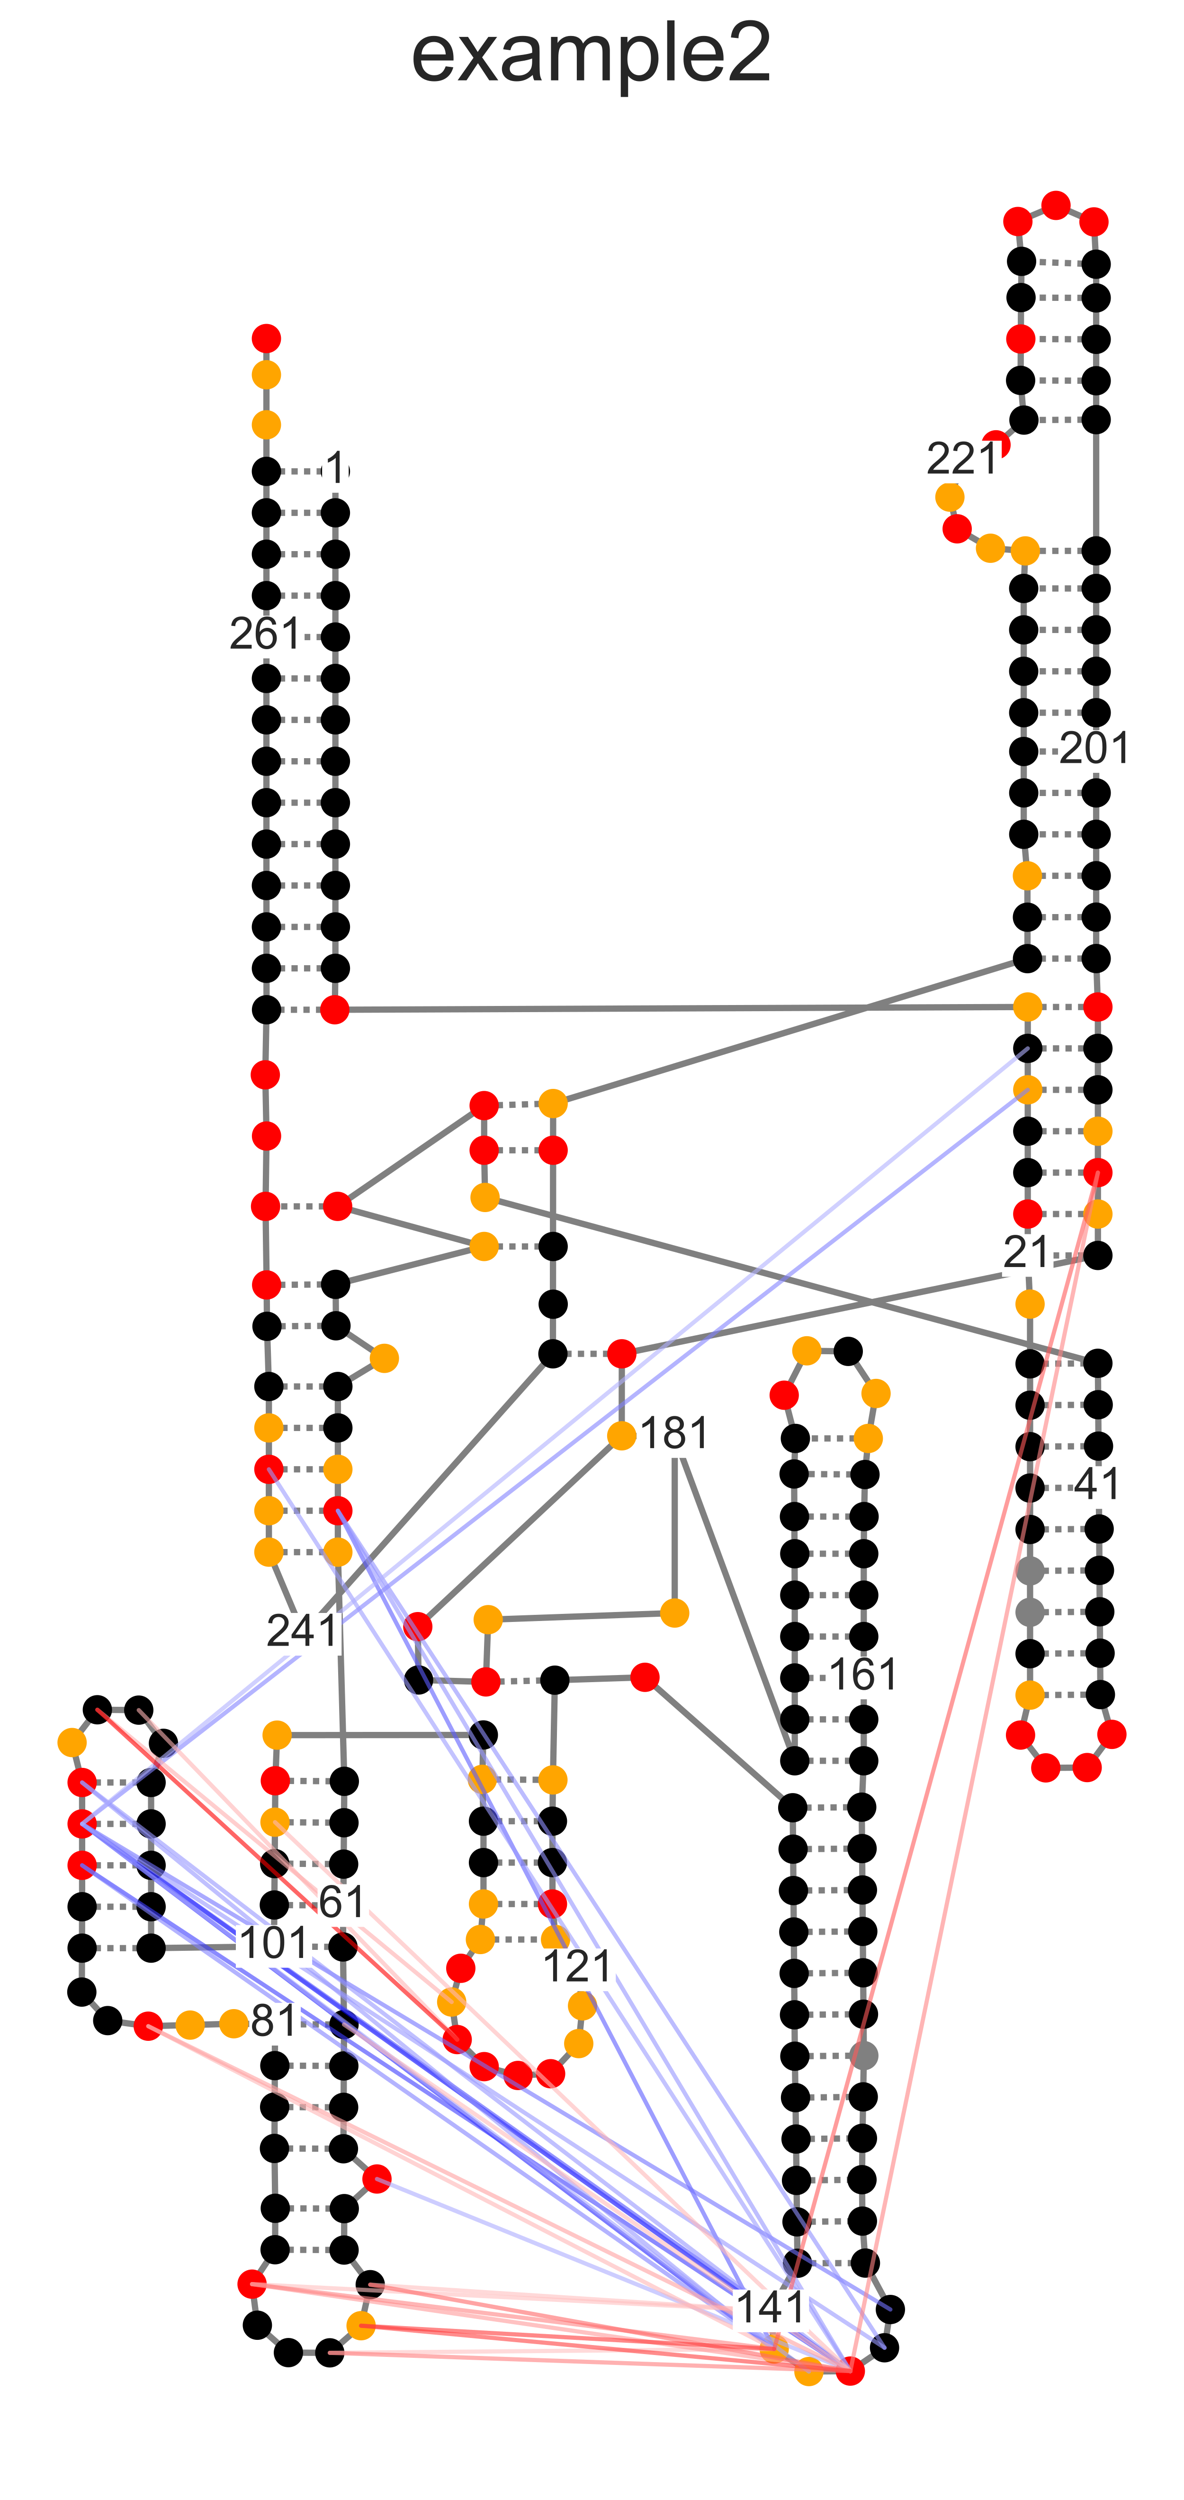 <?xml version="1.0" encoding="utf-8" standalone="no"?>
<!DOCTYPE svg PUBLIC "-//W3C//DTD SVG 1.1//EN"
  "http://www.w3.org/Graphics/SVG/1.1/DTD/svg11.dtd">
<!-- Created with matplotlib (https://matplotlib.org/) -->
<svg height="894.99pt" version="1.1" viewBox="0 0 424.091 894.99" width="424.091pt" xmlns="http://www.w3.org/2000/svg" xmlns:xlink="http://www.w3.org/1999/xlink">

 <defs>
  <style type="text/css">*{stroke-linecap:butt;stroke-linejoin:round;}</style>
 </defs>
 <g id="figure_1">
  <g id="patch_1">
   <path d="M 0 894.99 
L 424.091 894.99 
L 424.091 0 
L 0 0 
z
" style="fill:#ffffff;"/>
  </g>
  <g id="axes_1">
   <g id="line2d_1">
    <path clip-path="url(#pc8b6a2cda6)" d="M 120.141 168.76 
L 95.43 168.76 
" style="fill:none;stroke:#808080;stroke-dasharray:2.25,2.25;stroke-dashoffset:0;stroke-width:2.25;"/>
   </g>
   <g id="line2d_2">
    <path clip-path="url(#pc8b6a2cda6)" d="M 120.139 183.586 
L 95.43 183.586 
" style="fill:none;stroke:#808080;stroke-dasharray:2.25,2.25;stroke-dashoffset:0;stroke-width:2.25;"/>
   </g>
   <g id="line2d_3">
    <path clip-path="url(#pc8b6a2cda6)" d="M 120.139 198.411 
L 95.43 198.411 
" style="fill:none;stroke:#808080;stroke-dasharray:2.25,2.25;stroke-dashoffset:0;stroke-width:2.25;"/>
   </g>
   <g id="line2d_4">
    <path clip-path="url(#pc8b6a2cda6)" d="M 120.139 213.237 
L 95.43 213.237 
" style="fill:none;stroke:#808080;stroke-dasharray:2.25,2.25;stroke-dashoffset:0;stroke-width:2.25;"/>
   </g>
   <g id="line2d_5">
    <path clip-path="url(#pc8b6a2cda6)" d="M 120.139 228.062 
L 95.43 228.062 
" style="fill:none;stroke:#808080;stroke-dasharray:2.25,2.25;stroke-dashoffset:0;stroke-width:2.25;"/>
   </g>
   <g id="line2d_6">
    <path clip-path="url(#pc8b6a2cda6)" d="M 120.139 242.888 
L 95.43 242.888 
" style="fill:none;stroke:#808080;stroke-dasharray:2.25,2.25;stroke-dashoffset:0;stroke-width:2.25;"/>
   </g>
   <g id="line2d_7">
    <path clip-path="url(#pc8b6a2cda6)" d="M 120.141 257.713 
L 95.43 257.713 
" style="fill:none;stroke:#808080;stroke-dasharray:2.25,2.25;stroke-dashoffset:0;stroke-width:2.25;"/>
   </g>
   <g id="line2d_8">
    <path clip-path="url(#pc8b6a2cda6)" d="M 120.141 272.539 
L 95.432 272.539 
" style="fill:none;stroke:#808080;stroke-dasharray:2.25,2.25;stroke-dashoffset:0;stroke-width:2.25;"/>
   </g>
   <g id="line2d_9">
    <path clip-path="url(#pc8b6a2cda6)" d="M 120.141 287.364 
L 95.432 287.364 
" style="fill:none;stroke:#808080;stroke-dasharray:2.25,2.25;stroke-dashoffset:0;stroke-width:2.25;"/>
   </g>
   <g id="line2d_10">
    <path clip-path="url(#pc8b6a2cda6)" d="M 120.139 302.189 
L 95.43 302.189 
" style="fill:none;stroke:#808080;stroke-dasharray:2.25,2.25;stroke-dashoffset:0;stroke-width:2.25;"/>
   </g>
   <g id="line2d_11">
    <path clip-path="url(#pc8b6a2cda6)" d="M 120.139 317.015 
L 95.43 317.015 
" style="fill:none;stroke:#808080;stroke-dasharray:2.25,2.25;stroke-dashoffset:0;stroke-width:2.25;"/>
   </g>
   <g id="line2d_12">
    <path clip-path="url(#pc8b6a2cda6)" d="M 120.139 331.84 
L 95.43 331.84 
" style="fill:none;stroke:#808080;stroke-dasharray:2.25,2.25;stroke-dashoffset:0;stroke-width:2.25;"/>
   </g>
   <g id="line2d_13">
    <path clip-path="url(#pc8b6a2cda6)" d="M 120.141 346.666 
L 95.43 346.666 
" style="fill:none;stroke:#808080;stroke-dasharray:2.25,2.25;stroke-dashoffset:0;stroke-width:2.25;"/>
   </g>
   <g id="line2d_14">
    <path clip-path="url(#pc8b6a2cda6)" d="M 119.923 361.491 
L 95.47 361.491 
" style="fill:none;stroke:#808080;stroke-dasharray:2.25,2.25;stroke-dashoffset:0;stroke-width:2.25;"/>
   </g>
   <g id="line2d_15">
    <path clip-path="url(#pc8b6a2cda6)" d="M 368.133 360.502 
L 393.254 360.502 
" style="fill:none;stroke:#808080;stroke-dasharray:2.25,2.25;stroke-dashoffset:0;stroke-width:2.25;"/>
   </g>
   <g id="line2d_16">
    <path clip-path="url(#pc8b6a2cda6)" d="M 368.133 375.327 
L 393.254 375.327 
" style="fill:none;stroke:#808080;stroke-dasharray:2.25,2.25;stroke-dashoffset:0;stroke-width:2.25;"/>
   </g>
   <g id="line2d_17">
    <path clip-path="url(#pc8b6a2cda6)" d="M 368.133 390.153 
L 393.254 390.153 
" style="fill:none;stroke:#808080;stroke-dasharray:2.25,2.25;stroke-dashoffset:0;stroke-width:2.25;"/>
   </g>
   <g id="line2d_18">
    <path clip-path="url(#pc8b6a2cda6)" d="M 368.133 404.978 
L 393.254 404.978 
" style="fill:none;stroke:#808080;stroke-dasharray:2.25,2.25;stroke-dashoffset:0;stroke-width:2.25;"/>
   </g>
   <g id="line2d_19">
    <path clip-path="url(#pc8b6a2cda6)" d="M 368.133 419.804 
L 393.254 419.804 
" style="fill:none;stroke:#808080;stroke-dasharray:2.25,2.25;stroke-dashoffset:0;stroke-width:2.25;"/>
   </g>
   <g id="line2d_20">
    <path clip-path="url(#pc8b6a2cda6)" d="M 368.133 434.629 
L 393.254 434.629 
" style="fill:none;stroke:#808080;stroke-dasharray:2.25,2.25;stroke-dashoffset:0;stroke-width:2.25;"/>
   </g>
   <g id="line2d_21">
    <path clip-path="url(#pc8b6a2cda6)" d="M 368.133 449.454 
L 393.254 449.454 
" style="fill:none;stroke:#808080;stroke-dasharray:2.25,2.25;stroke-dashoffset:0;stroke-width:2.25;"/>
   </g>
   <g id="line2d_22">
    <path clip-path="url(#pc8b6a2cda6)" d="M 368.956 488.255 
L 393.249 488.066 
" style="fill:none;stroke:#808080;stroke-dasharray:2.25,2.25;stroke-dashoffset:0;stroke-width:2.25;"/>
   </g>
   <g id="line2d_23">
    <path clip-path="url(#pc8b6a2cda6)" d="M 368.956 503.079 
L 393.361 502.892 
" style="fill:none;stroke:#808080;stroke-dasharray:2.25,2.25;stroke-dashoffset:0;stroke-width:2.25;"/>
   </g>
   <g id="line2d_24">
    <path clip-path="url(#pc8b6a2cda6)" d="M 368.956 517.905 
L 393.474 517.717 
" style="fill:none;stroke:#808080;stroke-dasharray:2.25,2.25;stroke-dashoffset:0;stroke-width:2.25;"/>
   </g>
   <g id="line2d_25">
    <path clip-path="url(#pc8b6a2cda6)" d="M 368.956 532.73 
L 393.587 532.541 
" style="fill:none;stroke:#808080;stroke-dasharray:2.25,2.25;stroke-dashoffset:0;stroke-width:2.25;"/>
   </g>
   <g id="line2d_26">
    <path clip-path="url(#pc8b6a2cda6)" d="M 368.956 547.554 
L 393.7 547.367 
" style="fill:none;stroke:#808080;stroke-dasharray:2.25,2.25;stroke-dashoffset:0;stroke-width:2.25;"/>
   </g>
   <g id="line2d_27">
    <path clip-path="url(#pc8b6a2cda6)" d="M 368.956 562.38 
L 393.812 562.192 
" style="fill:none;stroke:#808080;stroke-dasharray:2.25,2.25;stroke-dashoffset:0;stroke-width:2.25;"/>
   </g>
   <g id="line2d_28">
    <path clip-path="url(#pc8b6a2cda6)" d="M 368.956 577.205 
L 393.926 577.016 
" style="fill:none;stroke:#808080;stroke-dasharray:2.25,2.25;stroke-dashoffset:0;stroke-width:2.25;"/>
   </g>
   <g id="line2d_29">
    <path clip-path="url(#pc8b6a2cda6)" d="M 368.956 592.03 
L 394.038 591.842 
" style="fill:none;stroke:#808080;stroke-dasharray:2.25,2.25;stroke-dashoffset:0;stroke-width:2.25;"/>
   </g>
   <g id="line2d_30">
    <path clip-path="url(#pc8b6a2cda6)" d="M 368.956 606.855 
L 394.151 606.667 
" style="fill:none;stroke:#808080;stroke-dasharray:2.25,2.25;stroke-dashoffset:0;stroke-width:2.25;"/>
   </g>
   <g id="line2d_31">
    <path clip-path="url(#pc8b6a2cda6)" d="M 173.418 411.787 
L 198.127 411.787 
" style="fill:none;stroke:#808080;stroke-dasharray:2.25,2.25;stroke-dashoffset:0;stroke-width:2.25;"/>
   </g>
   <g id="line2d_32">
    <path clip-path="url(#pc8b6a2cda6)" d="M 173.418 395.805 
L 198.127 395.066 
" style="fill:none;stroke:#808080;stroke-dasharray:2.25,2.25;stroke-dashoffset:0;stroke-width:2.25;"/>
   </g>
   <g id="line2d_33">
    <path clip-path="url(#pc8b6a2cda6)" d="M 120.941 431.883 
L 95.119 431.883 
" style="fill:none;stroke:#808080;stroke-dasharray:2.25,2.25;stroke-dashoffset:0;stroke-width:2.25;"/>
   </g>
   <g id="line2d_34">
    <path clip-path="url(#pc8b6a2cda6)" d="M 173.418 446.241 
L 198.127 446.241 
" style="fill:none;stroke:#808080;stroke-dasharray:2.25,2.25;stroke-dashoffset:0;stroke-width:2.25;"/>
   </g>
   <g id="line2d_35">
    <path clip-path="url(#pc8b6a2cda6)" d="M 120.221 459.804 
L 95.512 460.005 
" style="fill:none;stroke:#808080;stroke-dasharray:2.25,2.25;stroke-dashoffset:0;stroke-width:2.25;"/>
   </g>
   <g id="line2d_36">
    <path clip-path="url(#pc8b6a2cda6)" d="M 120.341 474.628 
L 95.633 474.829 
" style="fill:none;stroke:#808080;stroke-dasharray:2.25,2.25;stroke-dashoffset:0;stroke-width:2.25;"/>
   </g>
   <g id="line2d_37">
    <path clip-path="url(#pc8b6a2cda6)" d="M 121.02 496.366 
L 96.311 496.366 
" style="fill:none;stroke:#808080;stroke-dasharray:2.25,2.25;stroke-dashoffset:0;stroke-width:2.25;"/>
   </g>
   <g id="line2d_38">
    <path clip-path="url(#pc8b6a2cda6)" d="M 121.02 511.191 
L 96.311 511.191 
" style="fill:none;stroke:#808080;stroke-dasharray:2.25,2.25;stroke-dashoffset:0;stroke-width:2.25;"/>
   </g>
   <g id="line2d_39">
    <path clip-path="url(#pc8b6a2cda6)" d="M 121.02 526.017 
L 96.311 526.017 
" style="fill:none;stroke:#808080;stroke-dasharray:2.25,2.25;stroke-dashoffset:0;stroke-width:2.25;"/>
   </g>
   <g id="line2d_40">
    <path clip-path="url(#pc8b6a2cda6)" d="M 121.02 540.842 
L 96.311 540.842 
" style="fill:none;stroke:#808080;stroke-dasharray:2.25,2.25;stroke-dashoffset:0;stroke-width:2.25;"/>
   </g>
   <g id="line2d_41">
    <path clip-path="url(#pc8b6a2cda6)" d="M 121.02 555.668 
L 96.311 555.668 
" style="fill:none;stroke:#808080;stroke-dasharray:2.25,2.25;stroke-dashoffset:0;stroke-width:2.25;"/>
   </g>
   <g id="line2d_42">
    <path clip-path="url(#pc8b6a2cda6)" d="M 123.334 637.714 
L 98.624 637.514 
" style="fill:none;stroke:#808080;stroke-dasharray:2.25,2.25;stroke-dashoffset:0;stroke-width:2.25;"/>
   </g>
   <g id="line2d_43">
    <path clip-path="url(#pc8b6a2cda6)" d="M 123.212 652.54 
L 98.504 652.34 
" style="fill:none;stroke:#808080;stroke-dasharray:2.25,2.25;stroke-dashoffset:0;stroke-width:2.25;"/>
   </g>
   <g id="line2d_44">
    <path clip-path="url(#pc8b6a2cda6)" d="M 123.092 667.364 
L 98.384 667.164 
" style="fill:none;stroke:#808080;stroke-dasharray:2.25,2.25;stroke-dashoffset:0;stroke-width:2.25;"/>
   </g>
   <g id="line2d_45">
    <path clip-path="url(#pc8b6a2cda6)" d="M 122.972 682.189 
L 98.264 681.989 
" style="fill:none;stroke:#808080;stroke-dasharray:2.25,2.25;stroke-dashoffset:0;stroke-width:2.25;"/>
   </g>
   <g id="line2d_46">
    <path clip-path="url(#pc8b6a2cda6)" d="M 122.852 697.014 
L 98.143 696.813 
" style="fill:none;stroke:#808080;stroke-dasharray:2.25,2.25;stroke-dashoffset:0;stroke-width:2.25;"/>
   </g>
   <g id="line2d_47">
    <path clip-path="url(#pc8b6a2cda6)" d="M 123.222 724.783 
L 98.513 724.669 
" style="fill:none;stroke:#808080;stroke-dasharray:2.25,2.25;stroke-dashoffset:0;stroke-width:2.25;"/>
   </g>
   <g id="line2d_48">
    <path clip-path="url(#pc8b6a2cda6)" d="M 123.154 739.607 
L 98.445 739.495 
" style="fill:none;stroke:#808080;stroke-dasharray:2.25,2.25;stroke-dashoffset:0;stroke-width:2.25;"/>
   </g>
   <g id="line2d_49">
    <path clip-path="url(#pc8b6a2cda6)" d="M 123.086 754.433 
L 98.377 754.319 
" style="fill:none;stroke:#808080;stroke-dasharray:2.25,2.25;stroke-dashoffset:0;stroke-width:2.25;"/>
   </g>
   <g id="line2d_50">
    <path clip-path="url(#pc8b6a2cda6)" d="M 123.018 769.258 
L 98.309 769.144 
" style="fill:none;stroke:#808080;stroke-dasharray:2.25,2.25;stroke-dashoffset:0;stroke-width:2.25;"/>
   </g>
   <g id="line2d_51">
    <path clip-path="url(#pc8b6a2cda6)" d="M 123.316 790.693 
L 98.607 790.577 
" style="fill:none;stroke:#808080;stroke-dasharray:2.25,2.25;stroke-dashoffset:0;stroke-width:2.25;"/>
   </g>
   <g id="line2d_52">
    <path clip-path="url(#pc8b6a2cda6)" d="M 123.245 805.517 
L 98.537 805.402 
" style="fill:none;stroke:#808080;stroke-dasharray:2.25,2.25;stroke-dashoffset:0;stroke-width:2.25;"/>
   </g>
   <g id="line2d_53">
    <path clip-path="url(#pc8b6a2cda6)" d="M 29.413 697.435 
L 54.122 697.435 
" style="fill:none;stroke:#808080;stroke-dasharray:2.25,2.25;stroke-dashoffset:0;stroke-width:2.25;"/>
   </g>
   <g id="line2d_54">
    <path clip-path="url(#pc8b6a2cda6)" d="M 29.413 682.609 
L 54.122 682.609 
" style="fill:none;stroke:#808080;stroke-dasharray:2.25,2.25;stroke-dashoffset:0;stroke-width:2.25;"/>
   </g>
   <g id="line2d_55">
    <path clip-path="url(#pc8b6a2cda6)" d="M 29.413 667.784 
L 54.122 667.784 
" style="fill:none;stroke:#808080;stroke-dasharray:2.25,2.25;stroke-dashoffset:0;stroke-width:2.25;"/>
   </g>
   <g id="line2d_56">
    <path clip-path="url(#pc8b6a2cda6)" d="M 29.413 652.959 
L 54.122 652.959 
" style="fill:none;stroke:#808080;stroke-dasharray:2.25,2.25;stroke-dashoffset:0;stroke-width:2.25;"/>
   </g>
   <g id="line2d_57">
    <path clip-path="url(#pc8b6a2cda6)" d="M 29.413 638.133 
L 54.122 638.133 
" style="fill:none;stroke:#808080;stroke-dasharray:2.25,2.25;stroke-dashoffset:0;stroke-width:2.25;"/>
   </g>
   <g id="line2d_58">
    <path clip-path="url(#pc8b6a2cda6)" d="M 172.761 637.011 
L 198.052 637.209 
" style="fill:none;stroke:#808080;stroke-dasharray:2.25,2.25;stroke-dashoffset:0;stroke-width:2.25;"/>
   </g>
   <g id="line2d_59">
    <path clip-path="url(#pc8b6a2cda6)" d="M 173.177 651.984 
L 197.885 651.984 
" style="fill:none;stroke:#808080;stroke-dasharray:2.25,2.25;stroke-dashoffset:0;stroke-width:2.25;"/>
   </g>
   <g id="line2d_60">
    <path clip-path="url(#pc8b6a2cda6)" d="M 173.176 666.81 
L 197.885 666.809 
" style="fill:none;stroke:#808080;stroke-dasharray:2.25,2.25;stroke-dashoffset:0;stroke-width:2.25;"/>
   </g>
   <g id="line2d_61">
    <path clip-path="url(#pc8b6a2cda6)" d="M 173.177 681.635 
L 197.887 681.636 
" style="fill:none;stroke:#808080;stroke-dasharray:2.25,2.25;stroke-dashoffset:0;stroke-width:2.25;"/>
   </g>
   <g id="line2d_62">
    <path clip-path="url(#pc8b6a2cda6)" d="M 172.078 694.344 
L 198.986 694.344 
" style="fill:none;stroke:#808080;stroke-dasharray:2.25,2.25;stroke-dashoffset:0;stroke-width:2.25;"/>
   </g>
   <g id="line2d_63">
    <path clip-path="url(#pc8b6a2cda6)" d="M 198.746 601.507 
L 174.037 602.124 
" style="fill:none;stroke:#808080;stroke-dasharray:2.25,2.25;stroke-dashoffset:0;stroke-width:2.25;"/>
   </g>
   <g id="line2d_64">
    <path clip-path="url(#pc8b6a2cda6)" d="M 283.95 647.178 
L 308.659 646.968 
" style="fill:none;stroke:#808080;stroke-dasharray:2.25,2.25;stroke-dashoffset:0;stroke-width:2.25;"/>
   </g>
   <g id="line2d_65">
    <path clip-path="url(#pc8b6a2cda6)" d="M 284.077 662.003 
L 308.785 661.792 
" style="fill:none;stroke:#808080;stroke-dasharray:2.25,2.25;stroke-dashoffset:0;stroke-width:2.25;"/>
   </g>
   <g id="line2d_66">
    <path clip-path="url(#pc8b6a2cda6)" d="M 284.203 676.827 
L 308.912 676.617 
" style="fill:none;stroke:#808080;stroke-dasharray:2.25,2.25;stroke-dashoffset:0;stroke-width:2.25;"/>
   </g>
   <g id="line2d_67">
    <path clip-path="url(#pc8b6a2cda6)" d="M 284.329 691.653 
L 309.037 691.443 
" style="fill:none;stroke:#808080;stroke-dasharray:2.25,2.25;stroke-dashoffset:0;stroke-width:2.25;"/>
   </g>
   <g id="line2d_68">
    <path clip-path="url(#pc8b6a2cda6)" d="M 284.455 706.478 
L 309.163 706.267 
" style="fill:none;stroke:#808080;stroke-dasharray:2.25,2.25;stroke-dashoffset:0;stroke-width:2.25;"/>
   </g>
   <g id="line2d_69">
    <path clip-path="url(#pc8b6a2cda6)" d="M 284.581 721.303 
L 309.289 721.093 
" style="fill:none;stroke:#808080;stroke-dasharray:2.25,2.25;stroke-dashoffset:0;stroke-width:2.25;"/>
   </g>
   <g id="line2d_70">
    <path clip-path="url(#pc8b6a2cda6)" d="M 284.707 736.128 
L 309.415 735.917 
" style="fill:none;stroke:#808080;stroke-dasharray:2.25,2.25;stroke-dashoffset:0;stroke-width:2.25;"/>
   </g>
   <g id="line2d_71">
    <path clip-path="url(#pc8b6a2cda6)" d="M 284.951 750.951 
L 309.201 750.677 
" style="fill:none;stroke:#808080;stroke-dasharray:2.25,2.25;stroke-dashoffset:0;stroke-width:2.25;"/>
   </g>
   <g id="line2d_72">
    <path clip-path="url(#pc8b6a2cda6)" d="M 285.137 765.777 
L 308.917 765.507 
" style="fill:none;stroke:#808080;stroke-dasharray:2.25,2.25;stroke-dashoffset:0;stroke-width:2.25;"/>
   </g>
   <g id="line2d_73">
    <path clip-path="url(#pc8b6a2cda6)" d="M 285.305 780.601 
L 308.756 780.335 
" style="fill:none;stroke:#808080;stroke-dasharray:2.25,2.25;stroke-dashoffset:0;stroke-width:2.25;"/>
   </g>
   <g id="line2d_74">
    <path clip-path="url(#pc8b6a2cda6)" d="M 285.473 795.425 
L 308.907 795.159 
" style="fill:none;stroke:#808080;stroke-dasharray:2.25,2.25;stroke-dashoffset:0;stroke-width:2.25;"/>
   </g>
   <g id="line2d_75">
    <path clip-path="url(#pc8b6a2cda6)" d="M 285.64 810.249 
L 309.982 810.18 
" style="fill:none;stroke:#808080;stroke-dasharray:2.25,2.25;stroke-dashoffset:0;stroke-width:2.25;"/>
   </g>
   <g id="line2d_76">
    <path clip-path="url(#pc8b6a2cda6)" d="M 309.385 630.362 
L 284.676 630.362 
" style="fill:none;stroke:#808080;stroke-dasharray:2.25,2.25;stroke-dashoffset:0;stroke-width:2.25;"/>
   </g>
   <g id="line2d_77">
    <path clip-path="url(#pc8b6a2cda6)" d="M 309.385 615.537 
L 284.676 615.537 
" style="fill:none;stroke:#808080;stroke-dasharray:2.25,2.25;stroke-dashoffset:0;stroke-width:2.25;"/>
   </g>
   <g id="line2d_78">
    <path clip-path="url(#pc8b6a2cda6)" d="M 309.385 600.711 
L 284.676 600.711 
" style="fill:none;stroke:#808080;stroke-dasharray:2.25,2.25;stroke-dashoffset:0;stroke-width:2.25;"/>
   </g>
   <g id="line2d_79">
    <path clip-path="url(#pc8b6a2cda6)" d="M 309.385 585.886 
L 284.676 585.886 
" style="fill:none;stroke:#808080;stroke-dasharray:2.25,2.25;stroke-dashoffset:0;stroke-width:2.25;"/>
   </g>
   <g id="line2d_80">
    <path clip-path="url(#pc8b6a2cda6)" d="M 309.385 571.06 
L 284.676 571.06 
" style="fill:none;stroke:#808080;stroke-dasharray:2.25,2.25;stroke-dashoffset:0;stroke-width:2.25;"/>
   </g>
   <g id="line2d_81">
    <path clip-path="url(#pc8b6a2cda6)" d="M 309.385 556.235 
L 284.676 556.235 
" style="fill:none;stroke:#808080;stroke-dasharray:2.25,2.25;stroke-dashoffset:0;stroke-width:2.25;"/>
   </g>
   <g id="line2d_82">
    <path clip-path="url(#pc8b6a2cda6)" d="M 309.498 542.935 
L 284.564 542.935 
" style="fill:none;stroke:#808080;stroke-dasharray:2.25,2.25;stroke-dashoffset:0;stroke-width:2.25;"/>
   </g>
   <g id="line2d_83">
    <path clip-path="url(#pc8b6a2cda6)" d="M 309.826 527.885 
L 284.442 527.68 
" style="fill:none;stroke:#808080;stroke-dasharray:2.25,2.25;stroke-dashoffset:0;stroke-width:2.25;"/>
   </g>
   <g id="line2d_84">
    <path clip-path="url(#pc8b6a2cda6)" d="M 311.016 514.966 
L 284.9 514.966 
" style="fill:none;stroke:#808080;stroke-dasharray:2.25,2.25;stroke-dashoffset:0;stroke-width:2.25;"/>
   </g>
   <g id="line2d_85">
    <path clip-path="url(#pc8b6a2cda6)" d="M 241.68 514.292 
L 222.699 514.023 
" style="fill:none;stroke:#808080;stroke-dasharray:2.25,2.25;stroke-dashoffset:0;stroke-width:2.25;"/>
   </g>
   <g id="line2d_86">
    <path clip-path="url(#pc8b6a2cda6)" d="M 222.732 484.665 
L 198.052 484.665 
" style="fill:none;stroke:#808080;stroke-dasharray:2.25,2.25;stroke-dashoffset:0;stroke-width:2.25;"/>
   </g>
   <g id="line2d_87">
    <path clip-path="url(#pc8b6a2cda6)" d="M 392.636 343.162 
L 368.038 343.191 
" style="fill:none;stroke:#808080;stroke-dasharray:2.25,2.25;stroke-dashoffset:0;stroke-width:2.25;"/>
   </g>
   <g id="line2d_88">
    <path clip-path="url(#pc8b6a2cda6)" d="M 392.636 328.337 
L 368.021 328.365 
" style="fill:none;stroke:#808080;stroke-dasharray:2.25,2.25;stroke-dashoffset:0;stroke-width:2.25;"/>
   </g>
   <g id="line2d_89">
    <path clip-path="url(#pc8b6a2cda6)" d="M 392.636 313.511 
L 368.004 313.541 
" style="fill:none;stroke:#808080;stroke-dasharray:2.25,2.25;stroke-dashoffset:0;stroke-width:2.25;"/>
   </g>
   <g id="line2d_90">
    <path clip-path="url(#pc8b6a2cda6)" d="M 392.636 298.686 
L 366.692 298.686 
" style="fill:none;stroke:#808080;stroke-dasharray:2.25,2.25;stroke-dashoffset:0;stroke-width:2.25;"/>
   </g>
   <g id="line2d_91">
    <path clip-path="url(#pc8b6a2cda6)" d="M 392.636 283.86 
L 366.692 283.86 
" style="fill:none;stroke:#808080;stroke-dasharray:2.25,2.25;stroke-dashoffset:0;stroke-width:2.25;"/>
   </g>
   <g id="line2d_92">
    <path clip-path="url(#pc8b6a2cda6)" d="M 392.636 269.035 
L 366.692 269.035 
" style="fill:none;stroke:#808080;stroke-dasharray:2.25,2.25;stroke-dashoffset:0;stroke-width:2.25;"/>
   </g>
   <g id="line2d_93">
    <path clip-path="url(#pc8b6a2cda6)" d="M 392.636 255.146 
L 366.678 255.146 
" style="fill:none;stroke:#808080;stroke-dasharray:2.25,2.25;stroke-dashoffset:0;stroke-width:2.25;"/>
   </g>
   <g id="line2d_94">
    <path clip-path="url(#pc8b6a2cda6)" d="M 392.636 240.32 
L 366.678 240.32 
" style="fill:none;stroke:#808080;stroke-dasharray:2.25,2.25;stroke-dashoffset:0;stroke-width:2.25;"/>
   </g>
   <g id="line2d_95">
    <path clip-path="url(#pc8b6a2cda6)" d="M 392.636 225.495 
L 366.678 225.495 
" style="fill:none;stroke:#808080;stroke-dasharray:2.25,2.25;stroke-dashoffset:0;stroke-width:2.25;"/>
   </g>
   <g id="line2d_96">
    <path clip-path="url(#pc8b6a2cda6)" d="M 392.636 210.669 
L 366.678 210.669 
" style="fill:none;stroke:#808080;stroke-dasharray:2.25,2.25;stroke-dashoffset:0;stroke-width:2.25;"/>
   </g>
   <g id="line2d_97">
    <path clip-path="url(#pc8b6a2cda6)" d="M 392.636 197.209 
L 367.257 197.225 
" style="fill:none;stroke:#808080;stroke-dasharray:2.25,2.25;stroke-dashoffset:0;stroke-width:2.25;"/>
   </g>
   <g id="line2d_98">
    <path clip-path="url(#pc8b6a2cda6)" d="M 392.636 150.232 
L 366.763 150.39 
" style="fill:none;stroke:#808080;stroke-dasharray:2.25,2.25;stroke-dashoffset:0;stroke-width:2.25;"/>
   </g>
   <g id="line2d_99">
    <path clip-path="url(#pc8b6a2cda6)" d="M 392.636 136.31 
L 365.567 136.181 
" style="fill:none;stroke:#808080;stroke-dasharray:2.25,2.25;stroke-dashoffset:0;stroke-width:2.25;"/>
   </g>
   <g id="line2d_100">
    <path clip-path="url(#pc8b6a2cda6)" d="M 392.636 121.484 
L 365.645 121.356 
" style="fill:none;stroke:#808080;stroke-dasharray:2.25,2.25;stroke-dashoffset:0;stroke-width:2.25;"/>
   </g>
   <g id="line2d_101">
    <path clip-path="url(#pc8b6a2cda6)" d="M 392.636 106.66 
L 365.722 106.532 
" style="fill:none;stroke:#808080;stroke-dasharray:2.25,2.25;stroke-dashoffset:0;stroke-width:2.25;"/>
   </g>
   <g id="line2d_102">
    <path clip-path="url(#pc8b6a2cda6)" d="M 392.636 94.589 
L 365.917 93.568 
" style="fill:none;stroke:#808080;stroke-dasharray:2.25,2.25;stroke-dashoffset:0;stroke-width:2.25;"/>
   </g>
   <g id="line2d_103">
    <path clip-path="url(#pc8b6a2cda6)" d="M 120.141 168.76 
L 120.141 346.666 
L 119.923 361.491 
L 368.133 360.502 
L 368.133 449.454 
L 368.956 466.864 
L 368.956 606.855 
L 365.543 621.155 
L 374.585 632.901 
L 389.407 632.788 
L 398.269 620.906 
L 394.151 606.667 
L 393.249 488.066 
L 173.743 428.686 
L 173.418 411.787 
L 173.418 395.805 
L 120.941 431.883 
L 173.418 446.241 
L 120.221 459.804 
L 120.341 474.628 
L 137.685 486.293 
L 121.02 496.366 
L 121.02 555.668 
L 123.334 637.714 
L 122.852 697.014 
L 123.222 724.783 
L 123.018 769.258 
L 135.032 780.081 
L 123.316 790.693 
L 123.245 805.517 
L 132.616 817.916 
L 129.34 832.603 
L 118.133 842.315 
L 103.305 842.246 
L 92.19 832.431 
L 90.287 817.724 
L 98.537 805.402 
L 98.607 790.577 
L 98.309 769.144 
L 98.513 724.669 
L 83.759 724.499 
L 53.109 725.377 
L 38.587 723.377 
L 29.308 713.166 
L 29.413 682.609 
L 29.413 638.133 
L 25.822 623.83 
L 34.877 612.095 
L 49.7 612.224 
L 58.548 624.117 
L 54.122 638.133 
L 54.122 697.435 
L 98.143 696.813 
L 98.624 637.514 
L 99.26 621.178 
L 173.127 621.115 
L 172.761 637.011 
L 173.177 651.984 
L 173.177 681.635 
L 172.078 694.344 
L 165.052 704.652 
L 161.788 716.722 
L 163.766 730.165 
L 173.431 739.855 
L 185.532 743.019 
L 197.223 742.394 
L 207.299 731.606 
L 208.66 718.093 
L 206.904 705.2 
L 198.986 694.344 
L 197.887 681.636 
L 197.885 651.984 
L 198.052 637.209 
L 198.746 601.507 
L 231.024 600.48 
L 283.95 647.178 
L 284.707 736.128 
L 285.137 765.777 
L 285.64 810.249 
L 276.139 827.291 
L 277.304 840.949 
L 289.748 849.016 
L 304.575 848.848 
L 316.832 840.502 
L 318.924 826.807 
L 309.982 810.18 
L 308.907 795.159 
L 308.756 780.335 
L 308.917 765.507 
L 309.415 735.917 
L 308.659 646.968 
L 309.385 630.362 
L 309.385 556.235 
L 309.498 542.935 
L 309.826 527.885 
L 311.016 514.966 
L 313.788 498.866 
L 303.827 483.796 
L 289 483.59 
L 280.892 499.484 
L 284.9 514.966 
L 284.442 527.68 
L 284.676 571.06 
L 284.676 630.362 
L 241.68 514.292 
L 241.675 577.47 
L 174.87 579.842 
L 174.037 602.124 
L 149.924 601.428 
L 149.647 582.35 
L 222.699 514.023 
L 222.732 484.665 
L 393.254 449.454 
L 393.254 360.502 
L 392.636 343.162 
L 392.636 94.589 
L 391.845 79.44 
L 378.248 73.537 
L 364.59 79.299 
L 365.917 93.568 
L 365.722 106.532 
L 365.567 136.181 
L 366.763 150.39 
L 356.759 159.244 
L 345.139 165.402 
L 340.244 177.966 
L 342.847 189.316 
L 354.783 196.273 
L 367.257 197.225 
L 366.678 210.669 
L 366.692 298.686 
L 368.004 313.541 
L 368.038 343.191 
L 198.127 395.066 
L 198.052 484.665 
L 108.682 585.08 
L 96.311 555.668 
L 96.311 496.366 
L 95.633 474.829 
L 95.512 460.005 
L 95.119 431.883 
L 95.469 406.698 
L 95.03 384.793 
L 95.47 361.491 
L 95.43 317.015 
L 95.43 121.195 
L 95.43 121.195 
" style="fill:none;stroke:#808080;stroke-linecap:round;stroke-width:2.25;"/>
   </g>
   <g id="PathCollection_1">
    <defs>
     <path d="M 0 4.5 
C 1.193 4.5 2.338 4.026 3.182 3.182 
C 4.026 2.338 4.5 1.193 4.5 -0 
C 4.5 -1.193 4.026 -2.338 3.182 -3.182 
C 2.338 -4.026 1.193 -4.5 0 -4.5 
C -1.193 -4.5 -2.338 -4.026 -3.182 -3.182 
C -4.026 -2.338 -4.5 -1.193 -4.5 0 
C -4.5 1.193 -4.026 2.338 -3.182 3.182 
C -2.338 4.026 -1.193 4.5 0 4.5 
z
" id="C0_0_55b2574fc8"/>
    </defs>
    <g clip-path="url(#pc8b6a2cda6)">
     <use style="stroke:#000000;stroke-width:1.5;" x="120.141" xlink:href="#C0_0_55b2574fc8" y="168.76"/>
    </g>
    <g clip-path="url(#pc8b6a2cda6)">
     <use style="stroke:#000000;stroke-width:1.5;" x="120.139" xlink:href="#C0_0_55b2574fc8" y="183.586"/>
    </g>
    <g clip-path="url(#pc8b6a2cda6)">
     <use style="stroke:#000000;stroke-width:1.5;" x="120.139" xlink:href="#C0_0_55b2574fc8" y="198.411"/>
    </g>
    <g clip-path="url(#pc8b6a2cda6)">
     <use style="stroke:#000000;stroke-width:1.5;" x="120.139" xlink:href="#C0_0_55b2574fc8" y="213.237"/>
    </g>
    <g clip-path="url(#pc8b6a2cda6)">
     <use style="stroke:#000000;stroke-width:1.5;" x="120.139" xlink:href="#C0_0_55b2574fc8" y="228.062"/>
    </g>
    <g clip-path="url(#pc8b6a2cda6)">
     <use style="stroke:#000000;stroke-width:1.5;" x="120.139" xlink:href="#C0_0_55b2574fc8" y="242.888"/>
    </g>
    <g clip-path="url(#pc8b6a2cda6)">
     <use style="stroke:#000000;stroke-width:1.5;" x="120.141" xlink:href="#C0_0_55b2574fc8" y="257.713"/>
    </g>
    <g clip-path="url(#pc8b6a2cda6)">
     <use style="stroke:#000000;stroke-width:1.5;" x="120.141" xlink:href="#C0_0_55b2574fc8" y="272.539"/>
    </g>
    <g clip-path="url(#pc8b6a2cda6)">
     <use style="stroke:#000000;stroke-width:1.5;" x="120.141" xlink:href="#C0_0_55b2574fc8" y="287.364"/>
    </g>
    <g clip-path="url(#pc8b6a2cda6)">
     <use style="stroke:#000000;stroke-width:1.5;" x="120.139" xlink:href="#C0_0_55b2574fc8" y="302.189"/>
    </g>
    <g clip-path="url(#pc8b6a2cda6)">
     <use style="stroke:#000000;stroke-width:1.5;" x="120.139" xlink:href="#C0_0_55b2574fc8" y="317.015"/>
    </g>
    <g clip-path="url(#pc8b6a2cda6)">
     <use style="stroke:#000000;stroke-width:1.5;" x="120.139" xlink:href="#C0_0_55b2574fc8" y="331.84"/>
    </g>
    <g clip-path="url(#pc8b6a2cda6)">
     <use style="stroke:#000000;stroke-width:1.5;" x="120.141" xlink:href="#C0_0_55b2574fc8" y="346.666"/>
    </g>
    <g clip-path="url(#pc8b6a2cda6)">
     <use style="fill:#ff0000;stroke:#ff0000;stroke-width:1.5;" x="119.923" xlink:href="#C0_0_55b2574fc8" y="361.491"/>
    </g>
    <g clip-path="url(#pc8b6a2cda6)">
     <use style="fill:#ffa500;stroke:#ffa500;stroke-width:1.5;" x="368.133" xlink:href="#C0_0_55b2574fc8" y="360.502"/>
    </g>
    <g clip-path="url(#pc8b6a2cda6)">
     <use style="stroke:#000000;stroke-width:1.5;" x="368.133" xlink:href="#C0_0_55b2574fc8" y="375.327"/>
    </g>
    <g clip-path="url(#pc8b6a2cda6)">
     <use style="fill:#ffa500;stroke:#ffa500;stroke-width:1.5;" x="368.133" xlink:href="#C0_0_55b2574fc8" y="390.153"/>
    </g>
    <g clip-path="url(#pc8b6a2cda6)">
     <use style="stroke:#000000;stroke-width:1.5;" x="368.133" xlink:href="#C0_0_55b2574fc8" y="404.978"/>
    </g>
    <g clip-path="url(#pc8b6a2cda6)">
     <use style="stroke:#000000;stroke-width:1.5;" x="368.133" xlink:href="#C0_0_55b2574fc8" y="419.804"/>
    </g>
    <g clip-path="url(#pc8b6a2cda6)">
     <use style="fill:#ff0000;stroke:#ff0000;stroke-width:1.5;" x="368.133" xlink:href="#C0_0_55b2574fc8" y="434.629"/>
    </g>
    <g clip-path="url(#pc8b6a2cda6)">
     <use style="fill:#ffa500;stroke:#ffa500;stroke-width:1.5;" x="368.133" xlink:href="#C0_0_55b2574fc8" y="449.454"/>
    </g>
    <g clip-path="url(#pc8b6a2cda6)">
     <use style="fill:#ffa500;stroke:#ffa500;stroke-width:1.5;" x="368.956" xlink:href="#C0_0_55b2574fc8" y="466.864"/>
    </g>
    <g clip-path="url(#pc8b6a2cda6)">
     <use style="stroke:#000000;stroke-width:1.5;" x="368.956" xlink:href="#C0_0_55b2574fc8" y="488.255"/>
    </g>
    <g clip-path="url(#pc8b6a2cda6)">
     <use style="stroke:#000000;stroke-width:1.5;" x="368.956" xlink:href="#C0_0_55b2574fc8" y="503.079"/>
    </g>
    <g clip-path="url(#pc8b6a2cda6)">
     <use style="stroke:#000000;stroke-width:1.5;" x="368.956" xlink:href="#C0_0_55b2574fc8" y="517.905"/>
    </g>
    <g clip-path="url(#pc8b6a2cda6)">
     <use style="stroke:#000000;stroke-width:1.5;" x="368.956" xlink:href="#C0_0_55b2574fc8" y="532.73"/>
    </g>
    <g clip-path="url(#pc8b6a2cda6)">
     <use style="stroke:#000000;stroke-width:1.5;" x="368.956" xlink:href="#C0_0_55b2574fc8" y="547.554"/>
    </g>
    <g clip-path="url(#pc8b6a2cda6)">
     <use style="fill:#808080;stroke:#808080;stroke-width:1.5;" x="368.956" xlink:href="#C0_0_55b2574fc8" y="562.38"/>
    </g>
    <g clip-path="url(#pc8b6a2cda6)">
     <use style="fill:#808080;stroke:#808080;stroke-width:1.5;" x="368.956" xlink:href="#C0_0_55b2574fc8" y="577.205"/>
    </g>
    <g clip-path="url(#pc8b6a2cda6)">
     <use style="stroke:#000000;stroke-width:1.5;" x="368.956" xlink:href="#C0_0_55b2574fc8" y="592.03"/>
    </g>
    <g clip-path="url(#pc8b6a2cda6)">
     <use style="fill:#ffa500;stroke:#ffa500;stroke-width:1.5;" x="368.956" xlink:href="#C0_0_55b2574fc8" y="606.855"/>
    </g>
    <g clip-path="url(#pc8b6a2cda6)">
     <use style="fill:#ff0000;stroke:#ff0000;stroke-width:1.5;" x="365.543" xlink:href="#C0_0_55b2574fc8" y="621.155"/>
    </g>
    <g clip-path="url(#pc8b6a2cda6)">
     <use style="fill:#ff0000;stroke:#ff0000;stroke-width:1.5;" x="374.585" xlink:href="#C0_0_55b2574fc8" y="632.901"/>
    </g>
    <g clip-path="url(#pc8b6a2cda6)">
     <use style="fill:#ff0000;stroke:#ff0000;stroke-width:1.5;" x="389.407" xlink:href="#C0_0_55b2574fc8" y="632.788"/>
    </g>
    <g clip-path="url(#pc8b6a2cda6)">
     <use style="fill:#ff0000;stroke:#ff0000;stroke-width:1.5;" x="398.269" xlink:href="#C0_0_55b2574fc8" y="620.906"/>
    </g>
    <g clip-path="url(#pc8b6a2cda6)">
     <use style="stroke:#000000;stroke-width:1.5;" x="394.151" xlink:href="#C0_0_55b2574fc8" y="606.667"/>
    </g>
    <g clip-path="url(#pc8b6a2cda6)">
     <use style="stroke:#000000;stroke-width:1.5;" x="394.038" xlink:href="#C0_0_55b2574fc8" y="591.842"/>
    </g>
    <g clip-path="url(#pc8b6a2cda6)">
     <use style="stroke:#000000;stroke-width:1.5;" x="393.926" xlink:href="#C0_0_55b2574fc8" y="577.016"/>
    </g>
    <g clip-path="url(#pc8b6a2cda6)">
     <use style="stroke:#000000;stroke-width:1.5;" x="393.812" xlink:href="#C0_0_55b2574fc8" y="562.192"/>
    </g>
    <g clip-path="url(#pc8b6a2cda6)">
     <use style="stroke:#000000;stroke-width:1.5;" x="393.7" xlink:href="#C0_0_55b2574fc8" y="547.367"/>
    </g>
    <g clip-path="url(#pc8b6a2cda6)">
     <use style="stroke:#000000;stroke-width:1.5;" x="393.587" xlink:href="#C0_0_55b2574fc8" y="532.541"/>
    </g>
    <g clip-path="url(#pc8b6a2cda6)">
     <use style="stroke:#000000;stroke-width:1.5;" x="393.474" xlink:href="#C0_0_55b2574fc8" y="517.717"/>
    </g>
    <g clip-path="url(#pc8b6a2cda6)">
     <use style="stroke:#000000;stroke-width:1.5;" x="393.361" xlink:href="#C0_0_55b2574fc8" y="502.892"/>
    </g>
    <g clip-path="url(#pc8b6a2cda6)">
     <use style="stroke:#000000;stroke-width:1.5;" x="393.249" xlink:href="#C0_0_55b2574fc8" y="488.066"/>
    </g>
    <g clip-path="url(#pc8b6a2cda6)">
     <use style="fill:#ffa500;stroke:#ffa500;stroke-width:1.5;" x="173.743" xlink:href="#C0_0_55b2574fc8" y="428.686"/>
    </g>
    <g clip-path="url(#pc8b6a2cda6)">
     <use style="fill:#ff0000;stroke:#ff0000;stroke-width:1.5;" x="173.418" xlink:href="#C0_0_55b2574fc8" y="411.787"/>
    </g>
    <g clip-path="url(#pc8b6a2cda6)">
     <use style="fill:#ff0000;stroke:#ff0000;stroke-width:1.5;" x="173.418" xlink:href="#C0_0_55b2574fc8" y="395.805"/>
    </g>
    <g clip-path="url(#pc8b6a2cda6)">
     <use style="fill:#ff0000;stroke:#ff0000;stroke-width:1.5;" x="120.941" xlink:href="#C0_0_55b2574fc8" y="431.883"/>
    </g>
    <g clip-path="url(#pc8b6a2cda6)">
     <use style="fill:#ffa500;stroke:#ffa500;stroke-width:1.5;" x="173.418" xlink:href="#C0_0_55b2574fc8" y="446.241"/>
    </g>
    <g clip-path="url(#pc8b6a2cda6)">
     <use style="stroke:#000000;stroke-width:1.5;" x="120.221" xlink:href="#C0_0_55b2574fc8" y="459.804"/>
    </g>
    <g clip-path="url(#pc8b6a2cda6)">
     <use style="stroke:#000000;stroke-width:1.5;" x="120.341" xlink:href="#C0_0_55b2574fc8" y="474.628"/>
    </g>
    <g clip-path="url(#pc8b6a2cda6)">
     <use style="fill:#ffa500;stroke:#ffa500;stroke-width:1.5;" x="137.685" xlink:href="#C0_0_55b2574fc8" y="486.293"/>
    </g>
    <g clip-path="url(#pc8b6a2cda6)">
     <use style="stroke:#000000;stroke-width:1.5;" x="121.02" xlink:href="#C0_0_55b2574fc8" y="496.366"/>
    </g>
    <g clip-path="url(#pc8b6a2cda6)">
     <use style="stroke:#000000;stroke-width:1.5;" x="121.02" xlink:href="#C0_0_55b2574fc8" y="511.191"/>
    </g>
    <g clip-path="url(#pc8b6a2cda6)">
     <use style="fill:#ffa500;stroke:#ffa500;stroke-width:1.5;" x="121.02" xlink:href="#C0_0_55b2574fc8" y="526.017"/>
    </g>
    <g clip-path="url(#pc8b6a2cda6)">
     <use style="fill:#ff0000;stroke:#ff0000;stroke-width:1.5;" x="121.02" xlink:href="#C0_0_55b2574fc8" y="540.842"/>
    </g>
    <g clip-path="url(#pc8b6a2cda6)">
     <use style="fill:#ffa500;stroke:#ffa500;stroke-width:1.5;" x="121.02" xlink:href="#C0_0_55b2574fc8" y="555.668"/>
    </g>
    <g clip-path="url(#pc8b6a2cda6)">
     <use style="stroke:#000000;stroke-width:1.5;" x="123.334" xlink:href="#C0_0_55b2574fc8" y="637.714"/>
    </g>
    <g clip-path="url(#pc8b6a2cda6)">
     <use style="stroke:#000000;stroke-width:1.5;" x="123.212" xlink:href="#C0_0_55b2574fc8" y="652.54"/>
    </g>
    <g clip-path="url(#pc8b6a2cda6)">
     <use style="stroke:#000000;stroke-width:1.5;" x="123.092" xlink:href="#C0_0_55b2574fc8" y="667.364"/>
    </g>
    <g clip-path="url(#pc8b6a2cda6)">
     <use style="stroke:#000000;stroke-width:1.5;" x="122.972" xlink:href="#C0_0_55b2574fc8" y="682.189"/>
    </g>
    <g clip-path="url(#pc8b6a2cda6)">
     <use style="stroke:#000000;stroke-width:1.5;" x="122.852" xlink:href="#C0_0_55b2574fc8" y="697.014"/>
    </g>
    <g clip-path="url(#pc8b6a2cda6)">
     <use style="stroke:#000000;stroke-width:1.5;" x="123.222" xlink:href="#C0_0_55b2574fc8" y="724.783"/>
    </g>
    <g clip-path="url(#pc8b6a2cda6)">
     <use style="stroke:#000000;stroke-width:1.5;" x="123.154" xlink:href="#C0_0_55b2574fc8" y="739.607"/>
    </g>
    <g clip-path="url(#pc8b6a2cda6)">
     <use style="stroke:#000000;stroke-width:1.5;" x="123.086" xlink:href="#C0_0_55b2574fc8" y="754.433"/>
    </g>
    <g clip-path="url(#pc8b6a2cda6)">
     <use style="stroke:#000000;stroke-width:1.5;" x="123.018" xlink:href="#C0_0_55b2574fc8" y="769.258"/>
    </g>
    <g clip-path="url(#pc8b6a2cda6)">
     <use style="fill:#ff0000;stroke:#ff0000;stroke-width:1.5;" x="135.032" xlink:href="#C0_0_55b2574fc8" y="780.081"/>
    </g>
    <g clip-path="url(#pc8b6a2cda6)">
     <use style="stroke:#000000;stroke-width:1.5;" x="123.316" xlink:href="#C0_0_55b2574fc8" y="790.693"/>
    </g>
    <g clip-path="url(#pc8b6a2cda6)">
     <use style="stroke:#000000;stroke-width:1.5;" x="123.245" xlink:href="#C0_0_55b2574fc8" y="805.517"/>
    </g>
    <g clip-path="url(#pc8b6a2cda6)">
     <use style="stroke:#000000;stroke-width:1.5;" x="132.616" xlink:href="#C0_0_55b2574fc8" y="817.916"/>
    </g>
    <g clip-path="url(#pc8b6a2cda6)">
     <use style="fill:#ffa500;stroke:#ffa500;stroke-width:1.5;" x="129.34" xlink:href="#C0_0_55b2574fc8" y="832.603"/>
    </g>
    <g clip-path="url(#pc8b6a2cda6)">
     <use style="stroke:#000000;stroke-width:1.5;" x="118.133" xlink:href="#C0_0_55b2574fc8" y="842.315"/>
    </g>
    <g clip-path="url(#pc8b6a2cda6)">
     <use style="stroke:#000000;stroke-width:1.5;" x="103.305" xlink:href="#C0_0_55b2574fc8" y="842.246"/>
    </g>
    <g clip-path="url(#pc8b6a2cda6)">
     <use style="stroke:#000000;stroke-width:1.5;" x="92.19" xlink:href="#C0_0_55b2574fc8" y="832.431"/>
    </g>
    <g clip-path="url(#pc8b6a2cda6)">
     <use style="fill:#ff0000;stroke:#ff0000;stroke-width:1.5;" x="90.287" xlink:href="#C0_0_55b2574fc8" y="817.724"/>
    </g>
    <g clip-path="url(#pc8b6a2cda6)">
     <use style="stroke:#000000;stroke-width:1.5;" x="98.537" xlink:href="#C0_0_55b2574fc8" y="805.402"/>
    </g>
    <g clip-path="url(#pc8b6a2cda6)">
     <use style="stroke:#000000;stroke-width:1.5;" x="98.607" xlink:href="#C0_0_55b2574fc8" y="790.577"/>
    </g>
    <g clip-path="url(#pc8b6a2cda6)">
     <use style="stroke:#000000;stroke-width:1.5;" x="98.309" xlink:href="#C0_0_55b2574fc8" y="769.144"/>
    </g>
    <g clip-path="url(#pc8b6a2cda6)">
     <use style="stroke:#000000;stroke-width:1.5;" x="98.377" xlink:href="#C0_0_55b2574fc8" y="754.319"/>
    </g>
    <g clip-path="url(#pc8b6a2cda6)">
     <use style="stroke:#000000;stroke-width:1.5;" x="98.445" xlink:href="#C0_0_55b2574fc8" y="739.495"/>
    </g>
    <g clip-path="url(#pc8b6a2cda6)">
     <use style="fill:#ffa500;stroke:#ffa500;stroke-width:1.5;" x="98.513" xlink:href="#C0_0_55b2574fc8" y="724.669"/>
    </g>
    <g clip-path="url(#pc8b6a2cda6)">
     <use style="fill:#ffa500;stroke:#ffa500;stroke-width:1.5;" x="83.759" xlink:href="#C0_0_55b2574fc8" y="724.499"/>
    </g>
    <g clip-path="url(#pc8b6a2cda6)">
     <use style="fill:#ffa500;stroke:#ffa500;stroke-width:1.5;" x="68.113" xlink:href="#C0_0_55b2574fc8" y="724.983"/>
    </g>
    <g clip-path="url(#pc8b6a2cda6)">
     <use style="fill:#ff0000;stroke:#ff0000;stroke-width:1.5;" x="53.109" xlink:href="#C0_0_55b2574fc8" y="725.377"/>
    </g>
    <g clip-path="url(#pc8b6a2cda6)">
     <use style="stroke:#000000;stroke-width:1.5;" x="38.587" xlink:href="#C0_0_55b2574fc8" y="723.377"/>
    </g>
    <g clip-path="url(#pc8b6a2cda6)">
     <use style="stroke:#000000;stroke-width:1.5;" x="29.308" xlink:href="#C0_0_55b2574fc8" y="713.166"/>
    </g>
    <g clip-path="url(#pc8b6a2cda6)">
     <use style="stroke:#000000;stroke-width:1.5;" x="29.413" xlink:href="#C0_0_55b2574fc8" y="697.435"/>
    </g>
    <g clip-path="url(#pc8b6a2cda6)">
     <use style="stroke:#000000;stroke-width:1.5;" x="29.413" xlink:href="#C0_0_55b2574fc8" y="682.609"/>
    </g>
    <g clip-path="url(#pc8b6a2cda6)">
     <use style="fill:#ff0000;stroke:#ff0000;stroke-width:1.5;" x="29.413" xlink:href="#C0_0_55b2574fc8" y="667.784"/>
    </g>
    <g clip-path="url(#pc8b6a2cda6)">
     <use style="fill:#ff0000;stroke:#ff0000;stroke-width:1.5;" x="29.413" xlink:href="#C0_0_55b2574fc8" y="652.959"/>
    </g>
    <g clip-path="url(#pc8b6a2cda6)">
     <use style="fill:#ff0000;stroke:#ff0000;stroke-width:1.5;" x="29.413" xlink:href="#C0_0_55b2574fc8" y="638.133"/>
    </g>
    <g clip-path="url(#pc8b6a2cda6)">
     <use style="fill:#ffa500;stroke:#ffa500;stroke-width:1.5;" x="25.822" xlink:href="#C0_0_55b2574fc8" y="623.83"/>
    </g>
    <g clip-path="url(#pc8b6a2cda6)">
     <use style="stroke:#000000;stroke-width:1.5;" x="34.877" xlink:href="#C0_0_55b2574fc8" y="612.095"/>
    </g>
    <g clip-path="url(#pc8b6a2cda6)">
     <use style="stroke:#000000;stroke-width:1.5;" x="49.7" xlink:href="#C0_0_55b2574fc8" y="612.224"/>
    </g>
    <g clip-path="url(#pc8b6a2cda6)">
     <use style="stroke:#000000;stroke-width:1.5;" x="58.548" xlink:href="#C0_0_55b2574fc8" y="624.117"/>
    </g>
    <g clip-path="url(#pc8b6a2cda6)">
     <use style="stroke:#000000;stroke-width:1.5;" x="54.122" xlink:href="#C0_0_55b2574fc8" y="638.133"/>
    </g>
    <g clip-path="url(#pc8b6a2cda6)">
     <use style="stroke:#000000;stroke-width:1.5;" x="54.122" xlink:href="#C0_0_55b2574fc8" y="652.959"/>
    </g>
    <g clip-path="url(#pc8b6a2cda6)">
     <use style="stroke:#000000;stroke-width:1.5;" x="54.122" xlink:href="#C0_0_55b2574fc8" y="667.784"/>
    </g>
    <g clip-path="url(#pc8b6a2cda6)">
     <use style="stroke:#000000;stroke-width:1.5;" x="54.122" xlink:href="#C0_0_55b2574fc8" y="682.609"/>
    </g>
    <g clip-path="url(#pc8b6a2cda6)">
     <use style="stroke:#000000;stroke-width:1.5;" x="54.122" xlink:href="#C0_0_55b2574fc8" y="697.435"/>
    </g>
    <g clip-path="url(#pc8b6a2cda6)">
     <use style="stroke:#000000;stroke-width:1.5;" x="98.143" xlink:href="#C0_0_55b2574fc8" y="696.813"/>
    </g>
    <g clip-path="url(#pc8b6a2cda6)">
     <use style="stroke:#000000;stroke-width:1.5;" x="98.264" xlink:href="#C0_0_55b2574fc8" y="681.989"/>
    </g>
    <g clip-path="url(#pc8b6a2cda6)">
     <use style="stroke:#000000;stroke-width:1.5;" x="98.384" xlink:href="#C0_0_55b2574fc8" y="667.164"/>
    </g>
    <g clip-path="url(#pc8b6a2cda6)">
     <use style="fill:#ffa500;stroke:#ffa500;stroke-width:1.5;" x="98.504" xlink:href="#C0_0_55b2574fc8" y="652.34"/>
    </g>
    <g clip-path="url(#pc8b6a2cda6)">
     <use style="fill:#ff0000;stroke:#ff0000;stroke-width:1.5;" x="98.624" xlink:href="#C0_0_55b2574fc8" y="637.514"/>
    </g>
    <g clip-path="url(#pc8b6a2cda6)">
     <use style="fill:#ffa500;stroke:#ffa500;stroke-width:1.5;" x="99.26" xlink:href="#C0_0_55b2574fc8" y="621.178"/>
    </g>
    <g clip-path="url(#pc8b6a2cda6)">
     <use style="stroke:#000000;stroke-width:1.5;" x="173.127" xlink:href="#C0_0_55b2574fc8" y="621.115"/>
    </g>
    <g clip-path="url(#pc8b6a2cda6)">
     <use style="fill:#ffa500;stroke:#ffa500;stroke-width:1.5;" x="172.761" xlink:href="#C0_0_55b2574fc8" y="637.011"/>
    </g>
    <g clip-path="url(#pc8b6a2cda6)">
     <use style="stroke:#000000;stroke-width:1.5;" x="173.177" xlink:href="#C0_0_55b2574fc8" y="651.984"/>
    </g>
    <g clip-path="url(#pc8b6a2cda6)">
     <use style="stroke:#000000;stroke-width:1.5;" x="173.176" xlink:href="#C0_0_55b2574fc8" y="666.81"/>
    </g>
    <g clip-path="url(#pc8b6a2cda6)">
     <use style="fill:#ffa500;stroke:#ffa500;stroke-width:1.5;" x="173.177" xlink:href="#C0_0_55b2574fc8" y="681.635"/>
    </g>
    <g clip-path="url(#pc8b6a2cda6)">
     <use style="fill:#ffa500;stroke:#ffa500;stroke-width:1.5;" x="172.078" xlink:href="#C0_0_55b2574fc8" y="694.344"/>
    </g>
    <g clip-path="url(#pc8b6a2cda6)">
     <use style="fill:#ff0000;stroke:#ff0000;stroke-width:1.5;" x="165.052" xlink:href="#C0_0_55b2574fc8" y="704.652"/>
    </g>
    <g clip-path="url(#pc8b6a2cda6)">
     <use style="fill:#ffa500;stroke:#ffa500;stroke-width:1.5;" x="161.788" xlink:href="#C0_0_55b2574fc8" y="716.722"/>
    </g>
    <g clip-path="url(#pc8b6a2cda6)">
     <use style="fill:#ff0000;stroke:#ff0000;stroke-width:1.5;" x="163.766" xlink:href="#C0_0_55b2574fc8" y="730.165"/>
    </g>
    <g clip-path="url(#pc8b6a2cda6)">
     <use style="fill:#ff0000;stroke:#ff0000;stroke-width:1.5;" x="173.431" xlink:href="#C0_0_55b2574fc8" y="739.855"/>
    </g>
    <g clip-path="url(#pc8b6a2cda6)">
     <use style="fill:#ff0000;stroke:#ff0000;stroke-width:1.5;" x="185.532" xlink:href="#C0_0_55b2574fc8" y="743.019"/>
    </g>
    <g clip-path="url(#pc8b6a2cda6)">
     <use style="fill:#ff0000;stroke:#ff0000;stroke-width:1.5;" x="197.223" xlink:href="#C0_0_55b2574fc8" y="742.394"/>
    </g>
    <g clip-path="url(#pc8b6a2cda6)">
     <use style="fill:#ffa500;stroke:#ffa500;stroke-width:1.5;" x="207.299" xlink:href="#C0_0_55b2574fc8" y="731.606"/>
    </g>
    <g clip-path="url(#pc8b6a2cda6)">
     <use style="fill:#ffa500;stroke:#ffa500;stroke-width:1.5;" x="208.66" xlink:href="#C0_0_55b2574fc8" y="718.093"/>
    </g>
    <g clip-path="url(#pc8b6a2cda6)">
     <use style="fill:#ff0000;stroke:#ff0000;stroke-width:1.5;" x="206.904" xlink:href="#C0_0_55b2574fc8" y="705.2"/>
    </g>
    <g clip-path="url(#pc8b6a2cda6)">
     <use style="fill:#ffa500;stroke:#ffa500;stroke-width:1.5;" x="198.986" xlink:href="#C0_0_55b2574fc8" y="694.344"/>
    </g>
    <g clip-path="url(#pc8b6a2cda6)">
     <use style="fill:#ff0000;stroke:#ff0000;stroke-width:1.5;" x="197.887" xlink:href="#C0_0_55b2574fc8" y="681.636"/>
    </g>
    <g clip-path="url(#pc8b6a2cda6)">
     <use style="stroke:#000000;stroke-width:1.5;" x="197.885" xlink:href="#C0_0_55b2574fc8" y="666.809"/>
    </g>
    <g clip-path="url(#pc8b6a2cda6)">
     <use style="stroke:#000000;stroke-width:1.5;" x="197.885" xlink:href="#C0_0_55b2574fc8" y="651.984"/>
    </g>
    <g clip-path="url(#pc8b6a2cda6)">
     <use style="fill:#ffa500;stroke:#ffa500;stroke-width:1.5;" x="198.052" xlink:href="#C0_0_55b2574fc8" y="637.209"/>
    </g>
    <g clip-path="url(#pc8b6a2cda6)">
     <use style="stroke:#000000;stroke-width:1.5;" x="198.746" xlink:href="#C0_0_55b2574fc8" y="601.507"/>
    </g>
    <g clip-path="url(#pc8b6a2cda6)">
     <use style="fill:#ff0000;stroke:#ff0000;stroke-width:1.5;" x="231.024" xlink:href="#C0_0_55b2574fc8" y="600.48"/>
    </g>
    <g clip-path="url(#pc8b6a2cda6)">
     <use style="stroke:#000000;stroke-width:1.5;" x="283.95" xlink:href="#C0_0_55b2574fc8" y="647.178"/>
    </g>
    <g clip-path="url(#pc8b6a2cda6)">
     <use style="stroke:#000000;stroke-width:1.5;" x="284.077" xlink:href="#C0_0_55b2574fc8" y="662.003"/>
    </g>
    <g clip-path="url(#pc8b6a2cda6)">
     <use style="stroke:#000000;stroke-width:1.5;" x="284.203" xlink:href="#C0_0_55b2574fc8" y="676.827"/>
    </g>
    <g clip-path="url(#pc8b6a2cda6)">
     <use style="stroke:#000000;stroke-width:1.5;" x="284.329" xlink:href="#C0_0_55b2574fc8" y="691.653"/>
    </g>
    <g clip-path="url(#pc8b6a2cda6)">
     <use style="stroke:#000000;stroke-width:1.5;" x="284.455" xlink:href="#C0_0_55b2574fc8" y="706.478"/>
    </g>
    <g clip-path="url(#pc8b6a2cda6)">
     <use style="stroke:#000000;stroke-width:1.5;" x="284.581" xlink:href="#C0_0_55b2574fc8" y="721.303"/>
    </g>
    <g clip-path="url(#pc8b6a2cda6)">
     <use style="stroke:#000000;stroke-width:1.5;" x="284.707" xlink:href="#C0_0_55b2574fc8" y="736.128"/>
    </g>
    <g clip-path="url(#pc8b6a2cda6)">
     <use style="stroke:#000000;stroke-width:1.5;" x="284.951" xlink:href="#C0_0_55b2574fc8" y="750.951"/>
    </g>
    <g clip-path="url(#pc8b6a2cda6)">
     <use style="stroke:#000000;stroke-width:1.5;" x="285.137" xlink:href="#C0_0_55b2574fc8" y="765.777"/>
    </g>
    <g clip-path="url(#pc8b6a2cda6)">
     <use style="stroke:#000000;stroke-width:1.5;" x="285.305" xlink:href="#C0_0_55b2574fc8" y="780.601"/>
    </g>
    <g clip-path="url(#pc8b6a2cda6)">
     <use style="stroke:#000000;stroke-width:1.5;" x="285.473" xlink:href="#C0_0_55b2574fc8" y="795.425"/>
    </g>
    <g clip-path="url(#pc8b6a2cda6)">
     <use style="stroke:#000000;stroke-width:1.5;" x="285.64" xlink:href="#C0_0_55b2574fc8" y="810.249"/>
    </g>
    <g clip-path="url(#pc8b6a2cda6)">
     <use style="stroke:#000000;stroke-width:1.5;" x="276.139" xlink:href="#C0_0_55b2574fc8" y="827.291"/>
    </g>
    <g clip-path="url(#pc8b6a2cda6)">
     <use style="fill:#ffa500;stroke:#ffa500;stroke-width:1.5;" x="277.304" xlink:href="#C0_0_55b2574fc8" y="840.949"/>
    </g>
    <g clip-path="url(#pc8b6a2cda6)">
     <use style="fill:#ffa500;stroke:#ffa500;stroke-width:1.5;" x="289.748" xlink:href="#C0_0_55b2574fc8" y="849.016"/>
    </g>
    <g clip-path="url(#pc8b6a2cda6)">
     <use style="fill:#ff0000;stroke:#ff0000;stroke-width:1.5;" x="304.575" xlink:href="#C0_0_55b2574fc8" y="848.848"/>
    </g>
    <g clip-path="url(#pc8b6a2cda6)">
     <use style="stroke:#000000;stroke-width:1.5;" x="316.832" xlink:href="#C0_0_55b2574fc8" y="840.502"/>
    </g>
    <g clip-path="url(#pc8b6a2cda6)">
     <use style="stroke:#000000;stroke-width:1.5;" x="318.924" xlink:href="#C0_0_55b2574fc8" y="826.807"/>
    </g>
    <g clip-path="url(#pc8b6a2cda6)">
     <use style="stroke:#000000;stroke-width:1.5;" x="309.982" xlink:href="#C0_0_55b2574fc8" y="810.18"/>
    </g>
    <g clip-path="url(#pc8b6a2cda6)">
     <use style="stroke:#000000;stroke-width:1.5;" x="308.907" xlink:href="#C0_0_55b2574fc8" y="795.159"/>
    </g>
    <g clip-path="url(#pc8b6a2cda6)">
     <use style="stroke:#000000;stroke-width:1.5;" x="308.756" xlink:href="#C0_0_55b2574fc8" y="780.335"/>
    </g>
    <g clip-path="url(#pc8b6a2cda6)">
     <use style="stroke:#000000;stroke-width:1.5;" x="308.917" xlink:href="#C0_0_55b2574fc8" y="765.507"/>
    </g>
    <g clip-path="url(#pc8b6a2cda6)">
     <use style="stroke:#000000;stroke-width:1.5;" x="309.201" xlink:href="#C0_0_55b2574fc8" y="750.677"/>
    </g>
    <g clip-path="url(#pc8b6a2cda6)">
     <use style="fill:#808080;stroke:#808080;stroke-width:1.5;" x="309.415" xlink:href="#C0_0_55b2574fc8" y="735.917"/>
    </g>
    <g clip-path="url(#pc8b6a2cda6)">
     <use style="stroke:#000000;stroke-width:1.5;" x="309.289" xlink:href="#C0_0_55b2574fc8" y="721.093"/>
    </g>
    <g clip-path="url(#pc8b6a2cda6)">
     <use style="stroke:#000000;stroke-width:1.5;" x="309.163" xlink:href="#C0_0_55b2574fc8" y="706.267"/>
    </g>
    <g clip-path="url(#pc8b6a2cda6)">
     <use style="stroke:#000000;stroke-width:1.5;" x="309.037" xlink:href="#C0_0_55b2574fc8" y="691.443"/>
    </g>
    <g clip-path="url(#pc8b6a2cda6)">
     <use style="stroke:#000000;stroke-width:1.5;" x="308.912" xlink:href="#C0_0_55b2574fc8" y="676.617"/>
    </g>
    <g clip-path="url(#pc8b6a2cda6)">
     <use style="stroke:#000000;stroke-width:1.5;" x="308.785" xlink:href="#C0_0_55b2574fc8" y="661.792"/>
    </g>
    <g clip-path="url(#pc8b6a2cda6)">
     <use style="stroke:#000000;stroke-width:1.5;" x="308.659" xlink:href="#C0_0_55b2574fc8" y="646.968"/>
    </g>
    <g clip-path="url(#pc8b6a2cda6)">
     <use style="stroke:#000000;stroke-width:1.5;" x="309.385" xlink:href="#C0_0_55b2574fc8" y="630.362"/>
    </g>
    <g clip-path="url(#pc8b6a2cda6)">
     <use style="stroke:#000000;stroke-width:1.5;" x="309.385" xlink:href="#C0_0_55b2574fc8" y="615.537"/>
    </g>
    <g clip-path="url(#pc8b6a2cda6)">
     <use style="stroke:#000000;stroke-width:1.5;" x="309.385" xlink:href="#C0_0_55b2574fc8" y="600.711"/>
    </g>
    <g clip-path="url(#pc8b6a2cda6)">
     <use style="stroke:#000000;stroke-width:1.5;" x="309.385" xlink:href="#C0_0_55b2574fc8" y="585.886"/>
    </g>
    <g clip-path="url(#pc8b6a2cda6)">
     <use style="stroke:#000000;stroke-width:1.5;" x="309.385" xlink:href="#C0_0_55b2574fc8" y="571.06"/>
    </g>
    <g clip-path="url(#pc8b6a2cda6)">
     <use style="stroke:#000000;stroke-width:1.5;" x="309.385" xlink:href="#C0_0_55b2574fc8" y="556.235"/>
    </g>
    <g clip-path="url(#pc8b6a2cda6)">
     <use style="stroke:#000000;stroke-width:1.5;" x="309.498" xlink:href="#C0_0_55b2574fc8" y="542.935"/>
    </g>
    <g clip-path="url(#pc8b6a2cda6)">
     <use style="stroke:#000000;stroke-width:1.5;" x="309.826" xlink:href="#C0_0_55b2574fc8" y="527.885"/>
    </g>
    <g clip-path="url(#pc8b6a2cda6)">
     <use style="fill:#ffa500;stroke:#ffa500;stroke-width:1.5;" x="311.016" xlink:href="#C0_0_55b2574fc8" y="514.966"/>
    </g>
    <g clip-path="url(#pc8b6a2cda6)">
     <use style="fill:#ffa500;stroke:#ffa500;stroke-width:1.5;" x="313.788" xlink:href="#C0_0_55b2574fc8" y="498.866"/>
    </g>
    <g clip-path="url(#pc8b6a2cda6)">
     <use style="stroke:#000000;stroke-width:1.5;" x="303.827" xlink:href="#C0_0_55b2574fc8" y="483.796"/>
    </g>
    <g clip-path="url(#pc8b6a2cda6)">
     <use style="fill:#ffa500;stroke:#ffa500;stroke-width:1.5;" x="289" xlink:href="#C0_0_55b2574fc8" y="483.59"/>
    </g>
    <g clip-path="url(#pc8b6a2cda6)">
     <use style="fill:#ff0000;stroke:#ff0000;stroke-width:1.5;" x="280.892" xlink:href="#C0_0_55b2574fc8" y="499.484"/>
    </g>
    <g clip-path="url(#pc8b6a2cda6)">
     <use style="stroke:#000000;stroke-width:1.5;" x="284.9" xlink:href="#C0_0_55b2574fc8" y="514.966"/>
    </g>
    <g clip-path="url(#pc8b6a2cda6)">
     <use style="stroke:#000000;stroke-width:1.5;" x="284.442" xlink:href="#C0_0_55b2574fc8" y="527.68"/>
    </g>
    <g clip-path="url(#pc8b6a2cda6)">
     <use style="stroke:#000000;stroke-width:1.5;" x="284.564" xlink:href="#C0_0_55b2574fc8" y="542.935"/>
    </g>
    <g clip-path="url(#pc8b6a2cda6)">
     <use style="stroke:#000000;stroke-width:1.5;" x="284.676" xlink:href="#C0_0_55b2574fc8" y="556.235"/>
    </g>
    <g clip-path="url(#pc8b6a2cda6)">
     <use style="stroke:#000000;stroke-width:1.5;" x="284.676" xlink:href="#C0_0_55b2574fc8" y="571.06"/>
    </g>
    <g clip-path="url(#pc8b6a2cda6)">
     <use style="stroke:#000000;stroke-width:1.5;" x="284.676" xlink:href="#C0_0_55b2574fc8" y="585.886"/>
    </g>
    <g clip-path="url(#pc8b6a2cda6)">
     <use style="stroke:#000000;stroke-width:1.5;" x="284.676" xlink:href="#C0_0_55b2574fc8" y="600.711"/>
    </g>
    <g clip-path="url(#pc8b6a2cda6)">
     <use style="stroke:#000000;stroke-width:1.5;" x="284.676" xlink:href="#C0_0_55b2574fc8" y="615.537"/>
    </g>
    <g clip-path="url(#pc8b6a2cda6)">
     <use style="stroke:#000000;stroke-width:1.5;" x="284.676" xlink:href="#C0_0_55b2574fc8" y="630.362"/>
    </g>
    <g clip-path="url(#pc8b6a2cda6)">
     <use style="stroke:#000000;stroke-width:1.5;" x="241.68" xlink:href="#C0_0_55b2574fc8" y="514.292"/>
    </g>
    <g clip-path="url(#pc8b6a2cda6)">
     <use style="fill:#ffa500;stroke:#ffa500;stroke-width:1.5;" x="241.675" xlink:href="#C0_0_55b2574fc8" y="577.47"/>
    </g>
    <g clip-path="url(#pc8b6a2cda6)">
     <use style="fill:#ffa500;stroke:#ffa500;stroke-width:1.5;" x="174.87" xlink:href="#C0_0_55b2574fc8" y="579.842"/>
    </g>
    <g clip-path="url(#pc8b6a2cda6)">
     <use style="fill:#ff0000;stroke:#ff0000;stroke-width:1.5;" x="174.037" xlink:href="#C0_0_55b2574fc8" y="602.124"/>
    </g>
    <g clip-path="url(#pc8b6a2cda6)">
     <use style="stroke:#000000;stroke-width:1.5;" x="149.924" xlink:href="#C0_0_55b2574fc8" y="601.428"/>
    </g>
    <g clip-path="url(#pc8b6a2cda6)">
     <use style="fill:#ff0000;stroke:#ff0000;stroke-width:1.5;" x="149.647" xlink:href="#C0_0_55b2574fc8" y="582.35"/>
    </g>
    <g clip-path="url(#pc8b6a2cda6)">
     <use style="fill:#ffa500;stroke:#ffa500;stroke-width:1.5;" x="222.699" xlink:href="#C0_0_55b2574fc8" y="514.023"/>
    </g>
    <g clip-path="url(#pc8b6a2cda6)">
     <use style="fill:#ff0000;stroke:#ff0000;stroke-width:1.5;" x="222.732" xlink:href="#C0_0_55b2574fc8" y="484.665"/>
    </g>
    <g clip-path="url(#pc8b6a2cda6)">
     <use style="stroke:#000000;stroke-width:1.5;" x="393.254" xlink:href="#C0_0_55b2574fc8" y="449.454"/>
    </g>
    <g clip-path="url(#pc8b6a2cda6)">
     <use style="fill:#ffa500;stroke:#ffa500;stroke-width:1.5;" x="393.254" xlink:href="#C0_0_55b2574fc8" y="434.629"/>
    </g>
    <g clip-path="url(#pc8b6a2cda6)">
     <use style="fill:#ff0000;stroke:#ff0000;stroke-width:1.5;" x="393.254" xlink:href="#C0_0_55b2574fc8" y="419.804"/>
    </g>
    <g clip-path="url(#pc8b6a2cda6)">
     <use style="fill:#ffa500;stroke:#ffa500;stroke-width:1.5;" x="393.254" xlink:href="#C0_0_55b2574fc8" y="404.978"/>
    </g>
    <g clip-path="url(#pc8b6a2cda6)">
     <use style="stroke:#000000;stroke-width:1.5;" x="393.254" xlink:href="#C0_0_55b2574fc8" y="390.153"/>
    </g>
    <g clip-path="url(#pc8b6a2cda6)">
     <use style="stroke:#000000;stroke-width:1.5;" x="393.254" xlink:href="#C0_0_55b2574fc8" y="375.327"/>
    </g>
    <g clip-path="url(#pc8b6a2cda6)">
     <use style="fill:#ff0000;stroke:#ff0000;stroke-width:1.5;" x="393.254" xlink:href="#C0_0_55b2574fc8" y="360.502"/>
    </g>
    <g clip-path="url(#pc8b6a2cda6)">
     <use style="stroke:#000000;stroke-width:1.5;" x="392.636" xlink:href="#C0_0_55b2574fc8" y="343.162"/>
    </g>
    <g clip-path="url(#pc8b6a2cda6)">
     <use style="stroke:#000000;stroke-width:1.5;" x="392.636" xlink:href="#C0_0_55b2574fc8" y="328.337"/>
    </g>
    <g clip-path="url(#pc8b6a2cda6)">
     <use style="stroke:#000000;stroke-width:1.5;" x="392.636" xlink:href="#C0_0_55b2574fc8" y="313.511"/>
    </g>
    <g clip-path="url(#pc8b6a2cda6)">
     <use style="stroke:#000000;stroke-width:1.5;" x="392.636" xlink:href="#C0_0_55b2574fc8" y="298.686"/>
    </g>
    <g clip-path="url(#pc8b6a2cda6)">
     <use style="stroke:#000000;stroke-width:1.5;" x="392.636" xlink:href="#C0_0_55b2574fc8" y="283.86"/>
    </g>
    <g clip-path="url(#pc8b6a2cda6)">
     <use style="stroke:#000000;stroke-width:1.5;" x="392.636" xlink:href="#C0_0_55b2574fc8" y="269.035"/>
    </g>
    <g clip-path="url(#pc8b6a2cda6)">
     <use style="stroke:#000000;stroke-width:1.5;" x="392.636" xlink:href="#C0_0_55b2574fc8" y="255.146"/>
    </g>
    <g clip-path="url(#pc8b6a2cda6)">
     <use style="stroke:#000000;stroke-width:1.5;" x="392.636" xlink:href="#C0_0_55b2574fc8" y="240.32"/>
    </g>
    <g clip-path="url(#pc8b6a2cda6)">
     <use style="stroke:#000000;stroke-width:1.5;" x="392.636" xlink:href="#C0_0_55b2574fc8" y="225.495"/>
    </g>
    <g clip-path="url(#pc8b6a2cda6)">
     <use style="stroke:#000000;stroke-width:1.5;" x="392.636" xlink:href="#C0_0_55b2574fc8" y="210.669"/>
    </g>
    <g clip-path="url(#pc8b6a2cda6)">
     <use style="stroke:#000000;stroke-width:1.5;" x="392.636" xlink:href="#C0_0_55b2574fc8" y="197.209"/>
    </g>
    <g clip-path="url(#pc8b6a2cda6)">
     <use style="stroke:#000000;stroke-width:1.5;" x="392.636" xlink:href="#C0_0_55b2574fc8" y="150.232"/>
    </g>
    <g clip-path="url(#pc8b6a2cda6)">
     <use style="stroke:#000000;stroke-width:1.5;" x="392.636" xlink:href="#C0_0_55b2574fc8" y="136.31"/>
    </g>
    <g clip-path="url(#pc8b6a2cda6)">
     <use style="stroke:#000000;stroke-width:1.5;" x="392.636" xlink:href="#C0_0_55b2574fc8" y="121.484"/>
    </g>
    <g clip-path="url(#pc8b6a2cda6)">
     <use style="stroke:#000000;stroke-width:1.5;" x="392.636" xlink:href="#C0_0_55b2574fc8" y="106.66"/>
    </g>
    <g clip-path="url(#pc8b6a2cda6)">
     <use style="stroke:#000000;stroke-width:1.5;" x="392.636" xlink:href="#C0_0_55b2574fc8" y="94.589"/>
    </g>
    <g clip-path="url(#pc8b6a2cda6)">
     <use style="fill:#ff0000;stroke:#ff0000;stroke-width:1.5;" x="391.845" xlink:href="#C0_0_55b2574fc8" y="79.44"/>
    </g>
    <g clip-path="url(#pc8b6a2cda6)">
     <use style="fill:#ff0000;stroke:#ff0000;stroke-width:1.5;" x="378.248" xlink:href="#C0_0_55b2574fc8" y="73.537"/>
    </g>
    <g clip-path="url(#pc8b6a2cda6)">
     <use style="fill:#ff0000;stroke:#ff0000;stroke-width:1.5;" x="364.59" xlink:href="#C0_0_55b2574fc8" y="79.299"/>
    </g>
    <g clip-path="url(#pc8b6a2cda6)">
     <use style="stroke:#000000;stroke-width:1.5;" x="365.917" xlink:href="#C0_0_55b2574fc8" y="93.568"/>
    </g>
    <g clip-path="url(#pc8b6a2cda6)">
     <use style="stroke:#000000;stroke-width:1.5;" x="365.722" xlink:href="#C0_0_55b2574fc8" y="106.532"/>
    </g>
    <g clip-path="url(#pc8b6a2cda6)">
     <use style="fill:#ff0000;stroke:#ff0000;stroke-width:1.5;" x="365.645" xlink:href="#C0_0_55b2574fc8" y="121.356"/>
    </g>
    <g clip-path="url(#pc8b6a2cda6)">
     <use style="stroke:#000000;stroke-width:1.5;" x="365.567" xlink:href="#C0_0_55b2574fc8" y="136.181"/>
    </g>
    <g clip-path="url(#pc8b6a2cda6)">
     <use style="stroke:#000000;stroke-width:1.5;" x="366.763" xlink:href="#C0_0_55b2574fc8" y="150.39"/>
    </g>
    <g clip-path="url(#pc8b6a2cda6)">
     <use style="fill:#ff0000;stroke:#ff0000;stroke-width:1.5;" x="356.759" xlink:href="#C0_0_55b2574fc8" y="159.244"/>
    </g>
    <g clip-path="url(#pc8b6a2cda6)">
     <use style="stroke:#000000;stroke-width:1.5;" x="345.139" xlink:href="#C0_0_55b2574fc8" y="165.402"/>
    </g>
    <g clip-path="url(#pc8b6a2cda6)">
     <use style="fill:#ffa500;stroke:#ffa500;stroke-width:1.5;" x="340.244" xlink:href="#C0_0_55b2574fc8" y="177.966"/>
    </g>
    <g clip-path="url(#pc8b6a2cda6)">
     <use style="fill:#ff0000;stroke:#ff0000;stroke-width:1.5;" x="342.847" xlink:href="#C0_0_55b2574fc8" y="189.316"/>
    </g>
    <g clip-path="url(#pc8b6a2cda6)">
     <use style="fill:#ffa500;stroke:#ffa500;stroke-width:1.5;" x="354.783" xlink:href="#C0_0_55b2574fc8" y="196.273"/>
    </g>
    <g clip-path="url(#pc8b6a2cda6)">
     <use style="fill:#ffa500;stroke:#ffa500;stroke-width:1.5;" x="367.257" xlink:href="#C0_0_55b2574fc8" y="197.225"/>
    </g>
    <g clip-path="url(#pc8b6a2cda6)">
     <use style="stroke:#000000;stroke-width:1.5;" x="366.678" xlink:href="#C0_0_55b2574fc8" y="210.669"/>
    </g>
    <g clip-path="url(#pc8b6a2cda6)">
     <use style="stroke:#000000;stroke-width:1.5;" x="366.678" xlink:href="#C0_0_55b2574fc8" y="225.495"/>
    </g>
    <g clip-path="url(#pc8b6a2cda6)">
     <use style="stroke:#000000;stroke-width:1.5;" x="366.678" xlink:href="#C0_0_55b2574fc8" y="240.32"/>
    </g>
    <g clip-path="url(#pc8b6a2cda6)">
     <use style="stroke:#000000;stroke-width:1.5;" x="366.678" xlink:href="#C0_0_55b2574fc8" y="255.146"/>
    </g>
    <g clip-path="url(#pc8b6a2cda6)">
     <use style="stroke:#000000;stroke-width:1.5;" x="366.692" xlink:href="#C0_0_55b2574fc8" y="269.035"/>
    </g>
    <g clip-path="url(#pc8b6a2cda6)">
     <use style="stroke:#000000;stroke-width:1.5;" x="366.692" xlink:href="#C0_0_55b2574fc8" y="283.86"/>
    </g>
    <g clip-path="url(#pc8b6a2cda6)">
     <use style="stroke:#000000;stroke-width:1.5;" x="366.692" xlink:href="#C0_0_55b2574fc8" y="298.686"/>
    </g>
    <g clip-path="url(#pc8b6a2cda6)">
     <use style="fill:#ffa500;stroke:#ffa500;stroke-width:1.5;" x="368.004" xlink:href="#C0_0_55b2574fc8" y="313.541"/>
    </g>
    <g clip-path="url(#pc8b6a2cda6)">
     <use style="stroke:#000000;stroke-width:1.5;" x="368.021" xlink:href="#C0_0_55b2574fc8" y="328.365"/>
    </g>
    <g clip-path="url(#pc8b6a2cda6)">
     <use style="stroke:#000000;stroke-width:1.5;" x="368.038" xlink:href="#C0_0_55b2574fc8" y="343.191"/>
    </g>
    <g clip-path="url(#pc8b6a2cda6)">
     <use style="fill:#ffa500;stroke:#ffa500;stroke-width:1.5;" x="198.127" xlink:href="#C0_0_55b2574fc8" y="395.066"/>
    </g>
    <g clip-path="url(#pc8b6a2cda6)">
     <use style="fill:#ff0000;stroke:#ff0000;stroke-width:1.5;" x="198.127" xlink:href="#C0_0_55b2574fc8" y="411.787"/>
    </g>
    <g clip-path="url(#pc8b6a2cda6)">
     <use style="stroke:#000000;stroke-width:1.5;" x="198.127" xlink:href="#C0_0_55b2574fc8" y="446.241"/>
    </g>
    <g clip-path="url(#pc8b6a2cda6)">
     <use style="stroke:#000000;stroke-width:1.5;" x="198.15" xlink:href="#C0_0_55b2574fc8" y="466.909"/>
    </g>
    <g clip-path="url(#pc8b6a2cda6)">
     <use style="stroke:#000000;stroke-width:1.5;" x="198.052" xlink:href="#C0_0_55b2574fc8" y="484.665"/>
    </g>
    <g clip-path="url(#pc8b6a2cda6)">
     <use style="stroke:#000000;stroke-width:1.5;" x="108.682" xlink:href="#C0_0_55b2574fc8" y="585.08"/>
    </g>
    <g clip-path="url(#pc8b6a2cda6)">
     <use style="fill:#ffa500;stroke:#ffa500;stroke-width:1.5;" x="96.311" xlink:href="#C0_0_55b2574fc8" y="555.668"/>
    </g>
    <g clip-path="url(#pc8b6a2cda6)">
     <use style="fill:#ffa500;stroke:#ffa500;stroke-width:1.5;" x="96.311" xlink:href="#C0_0_55b2574fc8" y="540.842"/>
    </g>
    <g clip-path="url(#pc8b6a2cda6)">
     <use style="fill:#ff0000;stroke:#ff0000;stroke-width:1.5;" x="96.311" xlink:href="#C0_0_55b2574fc8" y="526.017"/>
    </g>
    <g clip-path="url(#pc8b6a2cda6)">
     <use style="fill:#ffa500;stroke:#ffa500;stroke-width:1.5;" x="96.311" xlink:href="#C0_0_55b2574fc8" y="511.191"/>
    </g>
    <g clip-path="url(#pc8b6a2cda6)">
     <use style="stroke:#000000;stroke-width:1.5;" x="96.311" xlink:href="#C0_0_55b2574fc8" y="496.366"/>
    </g>
    <g clip-path="url(#pc8b6a2cda6)">
     <use style="stroke:#000000;stroke-width:1.5;" x="95.633" xlink:href="#C0_0_55b2574fc8" y="474.829"/>
    </g>
    <g clip-path="url(#pc8b6a2cda6)">
     <use style="fill:#ff0000;stroke:#ff0000;stroke-width:1.5;" x="95.512" xlink:href="#C0_0_55b2574fc8" y="460.005"/>
    </g>
    <g clip-path="url(#pc8b6a2cda6)">
     <use style="fill:#ff0000;stroke:#ff0000;stroke-width:1.5;" x="95.119" xlink:href="#C0_0_55b2574fc8" y="431.883"/>
    </g>
    <g clip-path="url(#pc8b6a2cda6)">
     <use style="fill:#ff0000;stroke:#ff0000;stroke-width:1.5;" x="95.469" xlink:href="#C0_0_55b2574fc8" y="406.698"/>
    </g>
    <g clip-path="url(#pc8b6a2cda6)">
     <use style="fill:#ff0000;stroke:#ff0000;stroke-width:1.5;" x="95.03" xlink:href="#C0_0_55b2574fc8" y="384.793"/>
    </g>
    <g clip-path="url(#pc8b6a2cda6)">
     <use style="stroke:#000000;stroke-width:1.5;" x="95.47" xlink:href="#C0_0_55b2574fc8" y="361.491"/>
    </g>
    <g clip-path="url(#pc8b6a2cda6)">
     <use style="stroke:#000000;stroke-width:1.5;" x="95.43" xlink:href="#C0_0_55b2574fc8" y="346.666"/>
    </g>
    <g clip-path="url(#pc8b6a2cda6)">
     <use style="stroke:#000000;stroke-width:1.5;" x="95.43" xlink:href="#C0_0_55b2574fc8" y="331.84"/>
    </g>
    <g clip-path="url(#pc8b6a2cda6)">
     <use style="stroke:#000000;stroke-width:1.5;" x="95.43" xlink:href="#C0_0_55b2574fc8" y="317.015"/>
    </g>
    <g clip-path="url(#pc8b6a2cda6)">
     <use style="stroke:#000000;stroke-width:1.5;" x="95.43" xlink:href="#C0_0_55b2574fc8" y="302.189"/>
    </g>
    <g clip-path="url(#pc8b6a2cda6)">
     <use style="stroke:#000000;stroke-width:1.5;" x="95.432" xlink:href="#C0_0_55b2574fc8" y="287.364"/>
    </g>
    <g clip-path="url(#pc8b6a2cda6)">
     <use style="stroke:#000000;stroke-width:1.5;" x="95.432" xlink:href="#C0_0_55b2574fc8" y="272.539"/>
    </g>
    <g clip-path="url(#pc8b6a2cda6)">
     <use style="stroke:#000000;stroke-width:1.5;" x="95.43" xlink:href="#C0_0_55b2574fc8" y="257.713"/>
    </g>
    <g clip-path="url(#pc8b6a2cda6)">
     <use style="stroke:#000000;stroke-width:1.5;" x="95.43" xlink:href="#C0_0_55b2574fc8" y="242.888"/>
    </g>
    <g clip-path="url(#pc8b6a2cda6)">
     <use style="stroke:#000000;stroke-width:1.5;" x="95.43" xlink:href="#C0_0_55b2574fc8" y="228.062"/>
    </g>
    <g clip-path="url(#pc8b6a2cda6)">
     <use style="stroke:#000000;stroke-width:1.5;" x="95.43" xlink:href="#C0_0_55b2574fc8" y="213.237"/>
    </g>
    <g clip-path="url(#pc8b6a2cda6)">
     <use style="stroke:#000000;stroke-width:1.5;" x="95.43" xlink:href="#C0_0_55b2574fc8" y="198.411"/>
    </g>
    <g clip-path="url(#pc8b6a2cda6)">
     <use style="stroke:#000000;stroke-width:1.5;" x="95.43" xlink:href="#C0_0_55b2574fc8" y="183.586"/>
    </g>
    <g clip-path="url(#pc8b6a2cda6)">
     <use style="stroke:#000000;stroke-width:1.5;" x="95.43" xlink:href="#C0_0_55b2574fc8" y="168.76"/>
    </g>
    <g clip-path="url(#pc8b6a2cda6)">
     <use style="fill:#ffa500;stroke:#ffa500;stroke-width:1.5;" x="95.43" xlink:href="#C0_0_55b2574fc8" y="152.082"/>
    </g>
    <g clip-path="url(#pc8b6a2cda6)">
     <use style="fill:#ffa500;stroke:#ffa500;stroke-width:1.5;" x="95.43" xlink:href="#C0_0_55b2574fc8" y="134.168"/>
    </g>
    <g clip-path="url(#pc8b6a2cda6)">
     <use style="fill:#ff0000;stroke:#ff0000;stroke-width:1.5;" x="95.43" xlink:href="#C0_0_55b2574fc8" y="121.195"/>
    </g>
   </g>
   <g id="line2d_104">
    <path clip-path="url(#pc8b6a2cda6)" d="M 29.413 652.959 
L 304.575 848.848 
" style="fill:none;stroke:#0000ff;stroke-linecap:round;stroke-opacity:0.6;stroke-width:1.5;"/>
   </g>
   <g id="line2d_105">
    <path clip-path="url(#pc8b6a2cda6)" d="M 29.413 652.959 
L 277.304 840.949 
" style="fill:none;stroke:#2424ff;stroke-linecap:round;stroke-opacity:0.6;stroke-width:1.5;"/>
   </g>
   <g id="line2d_106">
    <path clip-path="url(#pc8b6a2cda6)" d="M 29.413 667.784 
L 304.575 848.848 
" style="fill:none;stroke:#3c3cff;stroke-linecap:round;stroke-opacity:0.6;stroke-width:1.5;"/>
   </g>
   <g id="line2d_107">
    <path clip-path="url(#pc8b6a2cda6)" d="M 29.413 652.959 
L 276.139 827.291 
" style="fill:none;stroke:#4e4eff;stroke-linecap:round;stroke-opacity:0.6;stroke-width:1.5;"/>
   </g>
   <g id="line2d_108">
    <path clip-path="url(#pc8b6a2cda6)" d="M 121.02 540.842 
L 277.304 840.949 
" style="fill:none;stroke:#5c5cff;stroke-linecap:round;stroke-opacity:0.6;stroke-width:1.5;"/>
   </g>
   <g id="line2d_109">
    <path clip-path="url(#pc8b6a2cda6)" d="M 29.413 652.959 
L 318.924 826.807 
" style="fill:none;stroke:#7272ff;stroke-linecap:round;stroke-opacity:0.6;stroke-width:1.5;"/>
   </g>
   <g id="line2d_110">
    <path clip-path="url(#pc8b6a2cda6)" d="M 29.413 667.784 
L 277.304 840.949 
" style="fill:none;stroke:#8080ff;stroke-linecap:round;stroke-opacity:0.6;stroke-width:1.5;"/>
   </g>
   <g id="line2d_111">
    <path clip-path="url(#pc8b6a2cda6)" d="M 368.133 390.153 
L 29.413 652.959 
" style="fill:none;stroke:#8282ff;stroke-linecap:round;stroke-opacity:0.6;stroke-width:1.5;"/>
   </g>
   <g id="line2d_112">
    <path clip-path="url(#pc8b6a2cda6)" d="M 121.02 540.842 
L 316.832 840.502 
" style="fill:none;stroke:#9090ff;stroke-linecap:round;stroke-opacity:0.6;stroke-width:1.5;"/>
   </g>
   <g id="line2d_113">
    <path clip-path="url(#pc8b6a2cda6)" d="M 121.02 540.842 
L 304.575 848.848 
" style="fill:none;stroke:#9494ff;stroke-linecap:round;stroke-opacity:0.6;stroke-width:1.5;"/>
   </g>
   <g id="line2d_114">
    <path clip-path="url(#pc8b6a2cda6)" d="M 29.413 638.133 
L 304.575 848.848 
" style="fill:none;stroke:#9696ff;stroke-linecap:round;stroke-opacity:0.6;stroke-width:1.5;"/>
   </g>
   <g id="line2d_115">
    <path clip-path="url(#pc8b6a2cda6)" d="M 29.413 638.133 
L 277.304 840.949 
" style="fill:none;stroke:#9696ff;stroke-linecap:round;stroke-opacity:0.6;stroke-width:1.5;"/>
   </g>
   <g id="line2d_116">
    <path clip-path="url(#pc8b6a2cda6)" d="M 29.413 652.959 
L 316.832 840.502 
" style="fill:none;stroke:#9898ff;stroke-linecap:round;stroke-opacity:0.6;stroke-width:1.5;"/>
   </g>
   <g id="line2d_117">
    <path clip-path="url(#pc8b6a2cda6)" d="M 304.575 848.848 
L 96.311 526.017 
" style="fill:none;stroke:#9c9cff;stroke-linecap:round;stroke-opacity:0.6;stroke-width:1.5;"/>
   </g>
   <g id="line2d_118">
    <path clip-path="url(#pc8b6a2cda6)" d="M 29.413 652.959 
L 289.748 849.016 
" style="fill:none;stroke:#a4a4ff;stroke-linecap:round;stroke-opacity:0.6;stroke-width:1.5;"/>
   </g>
   <g id="line2d_119">
    <path clip-path="url(#pc8b6a2cda6)" d="M 135.032 780.081 
L 304.575 848.848 
" style="fill:none;stroke:#acacff;stroke-linecap:round;stroke-opacity:0.6;stroke-width:1.5;"/>
   </g>
   <g id="line2d_120">
    <path clip-path="url(#pc8b6a2cda6)" d="M 368.133 375.327 
L 29.413 652.959 
" style="fill:none;stroke:#b0b0ff;stroke-linecap:round;stroke-opacity:0.6;stroke-width:1.5;"/>
   </g>
   <g id="line2d_121">
    <path clip-path="url(#pc8b6a2cda6)" d="M 118.133 842.315 
L 277.304 840.949 
" style="fill:none;stroke:#ffc2c2;stroke-linecap:round;stroke-opacity:0.6;stroke-width:1.5;"/>
   </g>
   <g id="line2d_122">
    <path clip-path="url(#pc8b6a2cda6)" d="M 90.287 817.724 
L 276.139 827.291 
" style="fill:none;stroke:#ffc0c0;stroke-linecap:round;stroke-opacity:0.6;stroke-width:1.5;"/>
   </g>
   <g id="line2d_123">
    <path clip-path="url(#pc8b6a2cda6)" d="M 132.616 817.916 
L 276.139 827.291 
" style="fill:none;stroke:#ffc0c0;stroke-linecap:round;stroke-opacity:0.6;stroke-width:1.5;"/>
   </g>
   <g id="line2d_124">
    <path clip-path="url(#pc8b6a2cda6)" d="M 123.222 724.783 
L 304.575 848.848 
" style="fill:none;stroke:#ffbaba;stroke-linecap:round;stroke-opacity:0.6;stroke-width:1.5;"/>
   </g>
   <g id="line2d_125">
    <path clip-path="url(#pc8b6a2cda6)" d="M 98.504 652.34 
L 304.575 848.848 
" style="fill:none;stroke:#ffb8b8;stroke-linecap:round;stroke-opacity:0.6;stroke-width:1.5;"/>
   </g>
   <g id="line2d_126">
    <path clip-path="url(#pc8b6a2cda6)" d="M 53.109 725.377 
L 277.304 840.949 
" style="fill:none;stroke:#ffb6b6;stroke-linecap:round;stroke-opacity:0.6;stroke-width:1.5;"/>
   </g>
   <g id="line2d_127">
    <path clip-path="url(#pc8b6a2cda6)" d="M 49.7 612.224 
L 163.766 730.165 
" style="fill:none;stroke:#ffb4b4;stroke-linecap:round;stroke-opacity:0.6;stroke-width:1.5;"/>
   </g>
   <g id="line2d_128">
    <path clip-path="url(#pc8b6a2cda6)" d="M 34.877 612.095 
L 161.788 716.722 
" style="fill:none;stroke:#ffaeae;stroke-linecap:round;stroke-opacity:0.6;stroke-width:1.5;"/>
   </g>
   <g id="line2d_129">
    <path clip-path="url(#pc8b6a2cda6)" d="M 53.109 725.377 
L 304.575 848.848 
" style="fill:none;stroke:#ffa0a0;stroke-linecap:round;stroke-opacity:0.6;stroke-width:1.5;"/>
   </g>
   <g id="line2d_130">
    <path clip-path="url(#pc8b6a2cda6)" d="M 90.287 817.724 
L 304.575 848.848 
" style="fill:none;stroke:#ff9a9a;stroke-linecap:round;stroke-opacity:0.6;stroke-width:1.5;"/>
   </g>
   <g id="line2d_131">
    <path clip-path="url(#pc8b6a2cda6)" d="M 304.575 848.848 
L 393.254 419.804 
" style="fill:none;stroke:#ff8484;stroke-linecap:round;stroke-opacity:0.6;stroke-width:1.5;"/>
   </g>
   <g id="line2d_132">
    <path clip-path="url(#pc8b6a2cda6)" d="M 90.287 817.724 
L 277.304 840.949 
" style="fill:none;stroke:#ff8484;stroke-linecap:round;stroke-opacity:0.6;stroke-width:1.5;"/>
   </g>
   <g id="line2d_133">
    <path clip-path="url(#pc8b6a2cda6)" d="M 118.133 842.315 
L 304.575 848.848 
" style="fill:none;stroke:#ff7e7e;stroke-linecap:round;stroke-opacity:0.6;stroke-width:1.5;"/>
   </g>
   <g id="line2d_134">
    <path clip-path="url(#pc8b6a2cda6)" d="M 132.616 817.916 
L 304.575 848.848 
" style="fill:none;stroke:#ff6868;stroke-linecap:round;stroke-opacity:0.6;stroke-width:1.5;"/>
   </g>
   <g id="line2d_135">
    <path clip-path="url(#pc8b6a2cda6)" d="M 277.304 840.949 
L 393.254 419.804 
" style="fill:none;stroke:#ff5a5a;stroke-linecap:round;stroke-opacity:0.6;stroke-width:1.5;"/>
   </g>
   <g id="line2d_136">
    <path clip-path="url(#pc8b6a2cda6)" d="M 129.34 832.603 
L 304.575 848.848 
" style="fill:none;stroke:#ff4040;stroke-linecap:round;stroke-opacity:0.6;stroke-width:1.5;"/>
   </g>
   <g id="line2d_137">
    <path clip-path="url(#pc8b6a2cda6)" d="M 129.34 832.603 
L 277.304 840.949 
" style="fill:none;stroke:#ff3a3a;stroke-linecap:round;stroke-opacity:0.6;stroke-width:1.5;"/>
   </g>
   <g id="line2d_138">
    <path clip-path="url(#pc8b6a2cda6)" d="M 34.877 612.095 
L 163.766 730.165 
" style="fill:none;stroke:#ff0000;stroke-linecap:round;stroke-opacity:0.6;stroke-width:1.5;"/>
   </g>
   <g id="text_1">
    <g id="patch_2">
     <path d="M 115.372 176.397 
L 124.909 176.397 
L 124.909 161.124 
L 115.372 161.124 
z
" style="fill:#ffffff;"/>
    </g>
    <!-- 1 -->
    <g style="fill:#262626;" transform="translate(115.692 172.897)scale(0.16 -0.16)">
     <defs>
      <path d="M 37.25 0 
L 28.469 0 
L 28.469 56 
Q 25.297 52.984 20.141 49.953 
Q 14.984 46.922 10.891 45.406 
L 10.891 53.906 
Q 18.266 57.375 23.781 62.297 
Q 29.297 67.234 31.594 71.875 
L 37.25 71.875 
z
" id="ArialMT-49"/>
     </defs>
     <use xlink:href="#ArialMT-49"/>
    </g>
   </g>
   <g id="text_2">
    <g id="patch_3">
     <path d="M 358.916 457.091 
L 377.351 457.091 
L 377.351 441.818 
L 358.916 441.818 
z
" style="fill:#ffffff;"/>
    </g>
    <!-- 21 -->
    <g style="fill:#262626;" transform="translate(359.236 453.591)scale(0.16 -0.16)">
     <defs>
      <path d="M 50.344 8.453 
L 50.344 0 
L 3.031 0 
Q 2.938 3.172 4.047 6.109 
Q 5.859 10.938 9.828 15.625 
Q 13.812 20.312 21.344 26.469 
Q 33.016 36.031 37.109 41.625 
Q 41.219 47.219 41.219 52.203 
Q 41.219 57.422 37.469 61 
Q 33.734 64.594 27.734 64.594 
Q 21.391 64.594 17.578 60.781 
Q 13.766 56.984 13.719 50.25 
L 4.688 51.172 
Q 5.609 61.281 11.656 66.578 
Q 17.719 71.875 27.938 71.875 
Q 38.234 71.875 44.234 66.156 
Q 50.25 60.453 50.25 52 
Q 50.25 47.703 48.484 43.547 
Q 46.734 39.406 42.656 34.812 
Q 38.578 30.219 29.109 22.219 
Q 21.188 15.578 18.938 13.203 
Q 16.703 10.844 15.234 8.453 
z
" id="ArialMT-50"/>
     </defs>
     <use xlink:href="#ArialMT-50"/>
     <use x="55.615" xlink:href="#ArialMT-49"/>
    </g>
   </g>
   <g id="text_3">
    <g id="patch_4">
     <path d="M 384.37 540.177 
L 402.805 540.177 
L 402.805 524.905 
L 384.37 524.905 
z
" style="fill:#ffffff;"/>
    </g>
    <!-- 41 -->
    <g style="fill:#262626;" transform="translate(384.69 536.677)scale(0.16 -0.16)">
     <defs>
      <path d="M 32.328 0 
L 32.328 17.141 
L 1.266 17.141 
L 1.266 25.203 
L 33.938 71.578 
L 41.109 71.578 
L 41.109 25.203 
L 50.781 25.203 
L 50.781 17.141 
L 41.109 17.141 
L 41.109 0 
z
M 32.328 25.203 
L 32.328 57.469 
L 9.906 25.203 
z
" id="ArialMT-52"/>
     </defs>
     <use xlink:href="#ArialMT-52"/>
     <use x="55.615" xlink:href="#ArialMT-49"/>
    </g>
   </g>
   <g id="text_4">
    <g id="patch_5">
     <path d="M 113.755 689.826 
L 132.19 689.826 
L 132.19 674.553 
L 113.755 674.553 
z
" style="fill:#ffffff;"/>
    </g>
    <!-- 61 -->
    <g style="fill:#262626;" transform="translate(114.075 686.326)scale(0.16 -0.16)">
     <defs>
      <path d="M 49.75 54.047 
L 41.016 53.375 
Q 39.844 58.547 37.703 60.891 
Q 34.125 64.656 28.906 64.656 
Q 24.703 64.656 21.531 62.312 
Q 17.391 59.281 14.984 53.469 
Q 12.594 47.656 12.5 36.922 
Q 15.672 41.75 20.266 44.094 
Q 24.859 46.438 29.891 46.438 
Q 38.672 46.438 44.844 39.969 
Q 51.031 33.5 51.031 23.25 
Q 51.031 16.5 48.125 10.719 
Q 45.219 4.938 40.141 1.859 
Q 35.062 -1.219 28.609 -1.219 
Q 17.625 -1.219 10.688 6.859 
Q 3.766 14.938 3.766 33.5 
Q 3.766 54.25 11.422 63.672 
Q 18.109 71.875 29.438 71.875 
Q 37.891 71.875 43.281 67.141 
Q 48.688 62.406 49.75 54.047 
z
M 13.875 23.188 
Q 13.875 18.656 15.797 14.5 
Q 17.719 10.359 21.188 8.172 
Q 24.656 6 28.469 6 
Q 34.031 6 38.031 10.484 
Q 42.047 14.984 42.047 22.703 
Q 42.047 30.125 38.078 34.391 
Q 34.125 38.672 28.125 38.672 
Q 22.172 38.672 18.016 34.391 
Q 13.875 30.125 13.875 23.188 
z
" id="ArialMT-54"/>
     </defs>
     <use xlink:href="#ArialMT-54"/>
     <use x="55.615" xlink:href="#ArialMT-49"/>
    </g>
   </g>
   <g id="text_5">
    <g id="patch_6">
     <path d="M 89.295 732.305 
L 107.73 732.305 
L 107.73 717.033 
L 89.295 717.033 
z
" style="fill:#ffffff;"/>
    </g>
    <!-- 81 -->
    <g style="fill:#262626;" transform="translate(89.615 728.805)scale(0.16 -0.16)">
     <defs>
      <path d="M 17.672 38.812 
Q 12.203 40.828 9.562 44.531 
Q 6.938 48.25 6.938 53.422 
Q 6.938 61.234 12.547 66.547 
Q 18.172 71.875 27.484 71.875 
Q 36.859 71.875 42.578 66.422 
Q 48.297 60.984 48.297 53.172 
Q 48.297 48.188 45.672 44.5 
Q 43.062 40.828 37.75 38.812 
Q 44.344 36.672 47.781 31.875 
Q 51.219 27.094 51.219 20.453 
Q 51.219 11.281 44.719 5.031 
Q 38.234 -1.219 27.641 -1.219 
Q 17.047 -1.219 10.547 5.047 
Q 4.047 11.328 4.047 20.703 
Q 4.047 27.688 7.594 32.391 
Q 11.141 37.109 17.672 38.812 
z
M 15.922 53.719 
Q 15.922 48.641 19.188 45.406 
Q 22.469 42.188 27.688 42.188 
Q 32.766 42.188 36.016 45.375 
Q 39.266 48.578 39.266 53.219 
Q 39.266 58.062 35.906 61.359 
Q 32.562 64.656 27.594 64.656 
Q 22.562 64.656 19.234 61.422 
Q 15.922 58.203 15.922 53.719 
z
M 13.094 20.656 
Q 13.094 16.891 14.875 13.375 
Q 16.656 9.859 20.172 7.922 
Q 23.688 6 27.734 6 
Q 34.031 6 38.125 10.047 
Q 42.234 14.109 42.234 20.359 
Q 42.234 26.703 38.016 30.859 
Q 33.797 35.016 27.438 35.016 
Q 21.234 35.016 17.156 30.906 
Q 13.094 26.812 13.094 20.656 
z
" id="ArialMT-56"/>
     </defs>
     <use xlink:href="#ArialMT-56"/>
     <use x="55.615" xlink:href="#ArialMT-49"/>
    </g>
   </g>
   <g id="text_6">
    <g id="patch_7">
     <path d="M 84.477 704.45 
L 111.81 704.45 
L 111.81 689.177 
L 84.477 689.177 
z
" style="fill:#ffffff;"/>
    </g>
    <!-- 101 -->
    <g style="fill:#262626;" transform="translate(84.797 700.95)scale(0.16 -0.16)">
     <defs>
      <path d="M 4.156 35.297 
Q 4.156 48 6.766 55.734 
Q 9.375 63.484 14.516 67.672 
Q 19.672 71.875 27.484 71.875 
Q 33.25 71.875 37.594 69.547 
Q 41.938 67.234 44.766 62.859 
Q 47.609 58.5 49.219 52.219 
Q 50.828 45.953 50.828 35.297 
Q 50.828 22.703 48.234 14.969 
Q 45.656 7.234 40.5 3 
Q 35.359 -1.219 27.484 -1.219 
Q 17.141 -1.219 11.234 6.203 
Q 4.156 15.141 4.156 35.297 
z
M 13.188 35.297 
Q 13.188 17.672 17.312 11.828 
Q 21.438 6 27.484 6 
Q 33.547 6 37.672 11.859 
Q 41.797 17.719 41.797 35.297 
Q 41.797 52.984 37.672 58.781 
Q 33.547 64.594 27.391 64.594 
Q 21.344 64.594 17.719 59.469 
Q 13.188 52.938 13.188 35.297 
z
" id="ArialMT-48"/>
     </defs>
     <use xlink:href="#ArialMT-49"/>
     <use x="55.615" xlink:href="#ArialMT-48"/>
     <use x="111.23" xlink:href="#ArialMT-49"/>
    </g>
   </g>
   <g id="text_7">
    <g id="patch_8">
     <path d="M 193.238 712.836 
L 220.57 712.836 
L 220.57 697.563 
L 193.238 697.563 
z
" style="fill:#ffffff;"/>
    </g>
    <!-- 121 -->
    <g style="fill:#262626;" transform="translate(193.558 709.336)scale(0.16 -0.16)">
     <use xlink:href="#ArialMT-49"/>
     <use x="55.615" xlink:href="#ArialMT-50"/>
     <use x="111.23" xlink:href="#ArialMT-49"/>
    </g>
   </g>
   <g id="text_8">
    <g id="patch_9">
     <path d="M 262.473 834.927 
L 289.805 834.927 
L 289.805 819.655 
L 262.473 819.655 
z
" style="fill:#ffffff;"/>
    </g>
    <!-- 141 -->
    <g style="fill:#262626;" transform="translate(262.793 831.427)scale(0.16 -0.16)">
     <use xlink:href="#ArialMT-49"/>
     <use x="55.615" xlink:href="#ArialMT-52"/>
     <use x="111.23" xlink:href="#ArialMT-49"/>
    </g>
   </g>
   <g id="text_9">
    <g id="patch_10">
     <path d="M 295.719 608.347 
L 323.051 608.347 
L 323.051 593.075 
L 295.719 593.075 
z
" style="fill:#ffffff;"/>
    </g>
    <!-- 161 -->
    <g style="fill:#262626;" transform="translate(296.039 604.847)scale(0.16 -0.16)">
     <use xlink:href="#ArialMT-49"/>
     <use x="55.615" xlink:href="#ArialMT-54"/>
     <use x="111.23" xlink:href="#ArialMT-49"/>
    </g>
   </g>
   <g id="text_10">
    <g id="patch_11">
     <path d="M 228.013 521.929 
L 255.346 521.929 
L 255.346 506.656 
L 228.013 506.656 
z
" style="fill:#ffffff;"/>
    </g>
    <!-- 181 -->
    <g style="fill:#262626;" transform="translate(228.333 518.429)scale(0.16 -0.16)">
     <use xlink:href="#ArialMT-49"/>
     <use x="55.615" xlink:href="#ArialMT-56"/>
     <use x="111.23" xlink:href="#ArialMT-49"/>
    </g>
   </g>
   <g id="text_11">
    <g id="patch_12">
     <path d="M 378.97 276.671 
L 406.302 276.671 
L 406.302 261.399 
L 378.97 261.399 
z
" style="fill:#ffffff;"/>
    </g>
    <!-- 201 -->
    <g style="fill:#262626;" transform="translate(379.29 273.171)scale(0.16 -0.16)">
     <use xlink:href="#ArialMT-50"/>
     <use x="55.615" xlink:href="#ArialMT-48"/>
     <use x="111.23" xlink:href="#ArialMT-49"/>
    </g>
   </g>
   <g id="text_12">
    <g id="patch_13">
     <path d="M 331.473 173.039 
L 358.805 173.039 
L 358.805 157.766 
L 331.473 157.766 
z
" style="fill:#ffffff;"/>
    </g>
    <!-- 221 -->
    <g style="fill:#262626;" transform="translate(331.793 169.539)scale(0.16 -0.16)">
     <use xlink:href="#ArialMT-50"/>
     <use x="55.615" xlink:href="#ArialMT-50"/>
     <use x="111.23" xlink:href="#ArialMT-49"/>
    </g>
   </g>
   <g id="text_13">
    <g id="patch_14">
     <path d="M 95.016 592.716 
L 122.348 592.716 
L 122.348 577.444 
L 95.016 577.444 
z
" style="fill:#ffffff;"/>
    </g>
    <!-- 241 -->
    <g style="fill:#262626;" transform="translate(95.336 589.216)scale(0.16 -0.16)">
     <use xlink:href="#ArialMT-50"/>
     <use x="55.615" xlink:href="#ArialMT-52"/>
     <use x="111.23" xlink:href="#ArialMT-49"/>
    </g>
   </g>
   <g id="text_14">
    <g id="patch_15">
     <path d="M 81.764 235.698 
L 109.097 235.698 
L 109.097 220.426 
L 81.764 220.426 
z
" style="fill:#ffffff;"/>
    </g>
    <!-- 261 -->
    <g style="fill:#262626;" transform="translate(82.084 232.198)scale(0.16 -0.16)">
     <use xlink:href="#ArialMT-50"/>
     <use x="55.615" xlink:href="#ArialMT-54"/>
     <use x="111.23" xlink:href="#ArialMT-49"/>
    </g>
   </g>
   <g id="text_15">
    <!-- example2 -->
    <g style="fill:#262626;" transform="translate(147.011 28.762)scale(0.3 -0.3)">
     <defs>
      <path d="M 42.094 16.703 
L 51.172 15.578 
Q 49.031 7.625 43.219 3.219 
Q 37.406 -1.172 28.375 -1.172 
Q 17 -1.172 10.328 5.828 
Q 3.656 12.844 3.656 25.484 
Q 3.656 38.578 10.391 45.797 
Q 17.141 53.031 27.875 53.031 
Q 38.281 53.031 44.875 45.953 
Q 51.469 38.875 51.469 26.031 
Q 51.469 25.25 51.422 23.688 
L 12.75 23.688 
Q 13.234 15.141 17.578 10.594 
Q 21.922 6.062 28.422 6.062 
Q 33.25 6.062 36.672 8.594 
Q 40.094 11.141 42.094 16.703 
z
M 13.234 30.906 
L 42.188 30.906 
Q 41.609 37.453 38.875 40.719 
Q 34.672 45.797 27.984 45.797 
Q 21.922 45.797 17.797 41.75 
Q 13.672 37.703 13.234 30.906 
z
" id="ArialMT-101"/>
      <path d="M 0.734 0 
L 19.672 26.953 
L 2.156 51.859 
L 13.141 51.859 
L 21.094 39.703 
Q 23.344 36.234 24.703 33.891 
Q 26.859 37.109 28.656 39.594 
L 37.406 51.859 
L 47.906 51.859 
L 29.984 27.438 
L 49.266 0 
L 38.484 0 
L 27.828 16.109 
L 25 20.453 
L 11.375 0 
z
" id="ArialMT-120"/>
      <path d="M 40.438 6.391 
Q 35.547 2.25 31.031 0.531 
Q 26.516 -1.172 21.344 -1.172 
Q 12.797 -1.172 8.203 3 
Q 3.609 7.172 3.609 13.672 
Q 3.609 17.484 5.344 20.625 
Q 7.078 23.781 9.891 25.688 
Q 12.703 27.594 16.219 28.562 
Q 18.797 29.25 24.031 29.891 
Q 34.672 31.156 39.703 32.906 
Q 39.75 34.719 39.75 35.203 
Q 39.75 40.578 37.25 42.781 
Q 33.891 45.75 27.25 45.75 
Q 21.047 45.75 18.094 43.578 
Q 15.141 41.406 13.719 35.891 
L 5.125 37.062 
Q 6.297 42.578 8.984 45.969 
Q 11.672 49.359 16.75 51.188 
Q 21.828 53.031 28.516 53.031 
Q 35.156 53.031 39.297 51.469 
Q 43.453 49.906 45.406 47.531 
Q 47.359 45.172 48.141 41.547 
Q 48.578 39.312 48.578 33.453 
L 48.578 21.734 
Q 48.578 9.469 49.141 6.219 
Q 49.703 2.984 51.375 0 
L 42.188 0 
Q 40.828 2.734 40.438 6.391 
z
M 39.703 26.031 
Q 34.906 24.078 25.344 22.703 
Q 19.922 21.922 17.672 20.938 
Q 15.438 19.969 14.203 18.094 
Q 12.984 16.219 12.984 13.922 
Q 12.984 10.406 15.641 8.062 
Q 18.312 5.719 23.438 5.719 
Q 28.516 5.719 32.469 7.938 
Q 36.422 10.156 38.281 14.016 
Q 39.703 17 39.703 22.797 
z
" id="ArialMT-97"/>
      <path d="M 6.594 0 
L 6.594 51.859 
L 14.453 51.859 
L 14.453 44.578 
Q 16.891 48.391 20.938 50.703 
Q 25 53.031 30.172 53.031 
Q 35.938 53.031 39.625 50.641 
Q 43.312 48.25 44.828 43.953 
Q 50.984 53.031 60.844 53.031 
Q 68.562 53.031 72.703 48.75 
Q 76.859 44.484 76.859 35.594 
L 76.859 0 
L 68.109 0 
L 68.109 32.672 
Q 68.109 37.938 67.25 40.25 
Q 66.406 42.578 64.156 43.984 
Q 61.922 45.406 58.891 45.406 
Q 53.422 45.406 49.797 41.766 
Q 46.188 38.141 46.188 30.125 
L 46.188 0 
L 37.406 0 
L 37.406 33.688 
Q 37.406 39.547 35.25 42.469 
Q 33.109 45.406 28.219 45.406 
Q 24.516 45.406 21.359 43.453 
Q 18.219 41.5 16.797 37.734 
Q 15.375 33.984 15.375 26.906 
L 15.375 0 
z
" id="ArialMT-109"/>
      <path d="M 6.594 -19.875 
L 6.594 51.859 
L 14.594 51.859 
L 14.594 45.125 
Q 17.438 49.078 21 51.047 
Q 24.562 53.031 29.641 53.031 
Q 36.281 53.031 41.359 49.609 
Q 46.438 46.188 49.016 39.953 
Q 51.609 33.734 51.609 26.312 
Q 51.609 18.359 48.75 11.984 
Q 45.906 5.609 40.453 2.219 
Q 35.016 -1.172 29 -1.172 
Q 24.609 -1.172 21.109 0.688 
Q 17.625 2.547 15.375 5.375 
L 15.375 -19.875 
z
M 14.547 25.641 
Q 14.547 15.625 18.594 10.844 
Q 22.656 6.062 28.422 6.062 
Q 34.281 6.062 38.453 11.016 
Q 42.625 15.969 42.625 26.375 
Q 42.625 36.281 38.547 41.203 
Q 34.469 46.141 28.812 46.141 
Q 23.188 46.141 18.859 40.891 
Q 14.547 35.641 14.547 25.641 
z
" id="ArialMT-112"/>
      <path d="M 6.391 0 
L 6.391 71.578 
L 15.188 71.578 
L 15.188 0 
z
" id="ArialMT-108"/>
     </defs>
     <use xlink:href="#ArialMT-101"/>
     <use x="55.615" xlink:href="#ArialMT-120"/>
     <use x="105.615" xlink:href="#ArialMT-97"/>
     <use x="161.23" xlink:href="#ArialMT-109"/>
     <use x="244.531" xlink:href="#ArialMT-112"/>
     <use x="300.146" xlink:href="#ArialMT-108"/>
     <use x="322.363" xlink:href="#ArialMT-101"/>
     <use x="377.979" xlink:href="#ArialMT-50"/>
    </g>
   </g>
  </g>
 </g>
 <defs>
  <clipPath id="pc8b6a2cda6">
   <rect height="853.028" width="409.691" x="7.2" y="34.763"/>
  </clipPath>
 </defs>
</svg>
